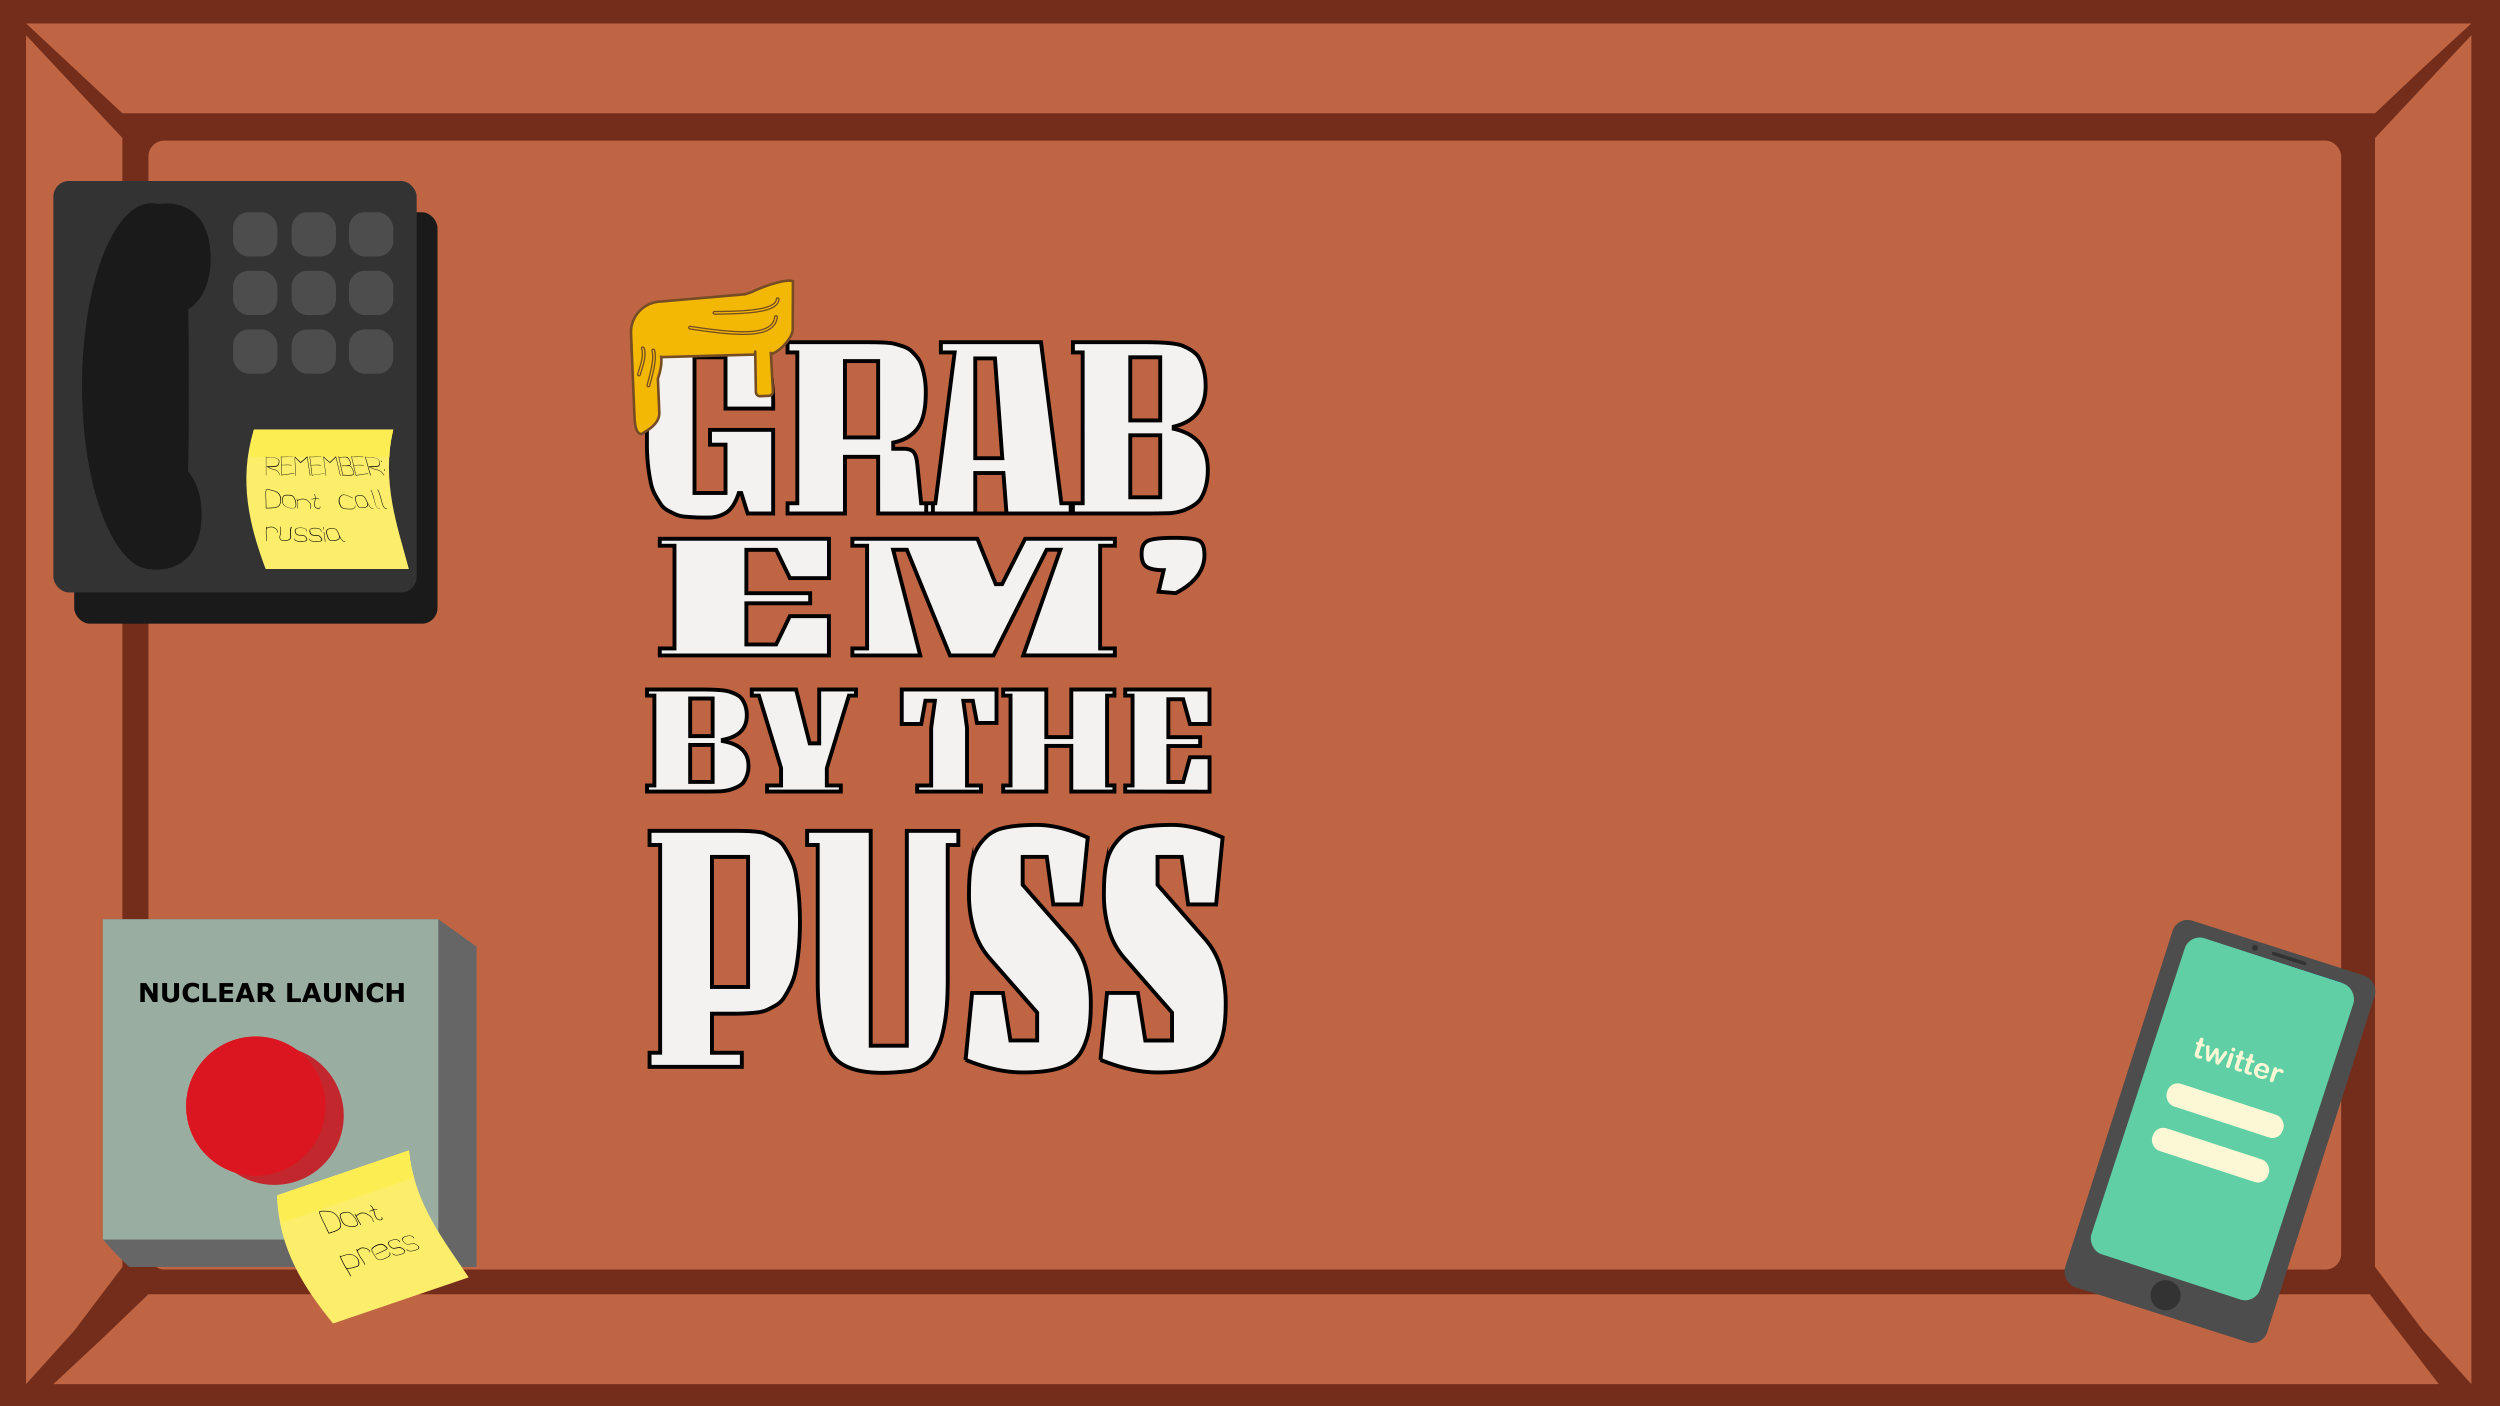 <svg id="Layer_1" data-name="Layer 1" xmlns="http://www.w3.org/2000/svg" width="1920" height="1080" viewBox="0 0 1920 1080"><defs><style>.cls-1{fill:#742d1b;}.cls-2{fill:#c06543;}.cls-3{fill:#1a1a1a;}.cls-4{fill:#333;}.cls-5{fill:#4d4d4d;}.cls-6{fill:#fcee6a;}.cls-7{fill:#fcee52;}.cls-8{fill:#666;}.cls-9{fill:#99ada1;}.cls-10{fill:#c1272d;}.cls-11{fill:#ed1c24;}.cls-12,.cls-13{fill:#f3f2f1;}.cls-12{stroke:#000;stroke-width:3px;}.cls-12,.cls-14,.cls-15,.cls-16{stroke-miterlimit:10;}.cls-14,.cls-15,.cls-16{fill:#f3b803;stroke:#754c24;}.cls-14,.cls-15{stroke-width:2px;}.cls-15{stroke-linecap:round;}.cls-17{fill:#db1620;}.cls-18{fill:#29c7e2;}.cls-19{fill:#fff;}.cls-20{fill:#60cfa5;}.cls-21{fill:#fcf8d5;}</style></defs><title>titelside</title><rect class="cls-1" width="1920" height="1080"/><rect class="cls-2" x="114" y="108" width="1684" height="867" rx="12" ry="12"/><polyline class="cls-2" points="94 106 94 973 57 1022 20 1063 20 27"/><polyline class="cls-2" points="1824 106 1824 973 1861 1022 1898 1063 1898 27"/><polyline class="cls-2" points="20 18 1898 18 1861 52 1824 87 94 87"/><polyline class="cls-2" points="1873 1063 41 1063 77.49 1029 113.98 994 1820.02 994"/><rect class="cls-3" x="57" y="163" width="279" height="316" rx="12" ry="12"/><rect class="cls-4" x="41" y="139" width="279" height="316" rx="12" ry="12"/><path class="cls-3" d="M145,297c0,77.6,1.05,140-28.5,140S63,374.1,63,296.5,87,156,116.5,156,145,219.4,145,297Z"/><path class="cls-3" d="M133.17,353.82C153.41,362,158,390,153,411c-4.05,17-17,29-39,26-21.62-2.95-31-33-34.65-55.24C75.25,356.69,112.93,345.68,133.17,353.82Z"/><path class="cls-3" d="M140.17,239.81c20.24-8.14,24.83-36.17,19.83-57.17-4.05-17-17-29-39-26-21.62,2.94-31,33-34.65,55.24C82.25,237,119.93,248,140.17,239.81Z"/><rect class="cls-5" x="268" y="163" width="34" height="34" rx="12" ry="12"/><rect class="cls-5" x="224" y="163" width="34" height="34" rx="12" ry="12"/><rect class="cls-5" x="179" y="163" width="34" height="34" rx="12" ry="12"/><rect class="cls-5" x="179" y="208" width="34" height="34" rx="12" ry="12"/><rect class="cls-5" x="224" y="208" width="34" height="34" rx="12" ry="12"/><rect class="cls-5" x="268" y="208" width="34" height="34" rx="12" ry="12"/><rect class="cls-5" x="268" y="253" width="34" height="34" rx="12" ry="12"/><rect class="cls-5" x="224" y="253" width="34" height="34" rx="12" ry="12"/><rect class="cls-5" x="179" y="253" width="34" height="34" rx="12" ry="12"/><path class="cls-6" d="M314,437H204c-12-32.17-21.31-67.45-9-107H302C292.55,370,305.57,405.16,314,437Z"/><path class="cls-7" d="M299,351H192c-.91-4.12.76-12.13,3-21H302C299.81,339.36,298.8,346.38,299,351Z"/><path d="M204.5,365a.08.08,0,0,1,0,.07.07.07,0,0,1,0,.06l0,0-.07,0h-.15a.09.09,0,0,0-.06,0l0,0a.14.14,0,0,1,0-.07.08.08,0,0,1,0-.06v-7.71c0-1.07,0-2.14,0-3.2v-3.29l0-.06,0-.06.06,0h.13l.06,0a.05.05,0,0,1,0,.06l0,.06v.07c0,1.06,0,2.13,0,3.2v8.37c0,.24,0,.49,0,.74V365Zm1.17-6.46a15.68,15.68,0,0,0,1.73.89c.6.25,1.2.47,1.81.68l.62.17.6.16.41.1a2.35,2.35,0,0,1,.43.13,4.69,4.69,0,0,1,.45.18,3.82,3.82,0,0,1,.46.21,6.46,6.46,0,0,1,1.27,1,5.59,5.59,0,0,1,.94,1.26,3.93,3.93,0,0,1,.31.7c.1.23.18.47.27.72l0,0v0a.08.08,0,0,1,0,.06l0,.06,0,0s0,0-.07,0h-.13s-.05,0-.06,0l0,0,0-.06c-.08-.23-.17-.46-.26-.68a5.24,5.24,0,0,0-.29-.64,5.09,5.09,0,0,0-.87-1.17,5.17,5.17,0,0,0-1.17-.89l-.52-.25a4.72,4.72,0,0,0-.53-.18l-.28-.09s-.08,0-.32-.06l-.63-.16-.6-.19-1-.35-1-.39c-.44-.2-.86-.41-1.27-.64s-.8-.48-1.19-.74a.65.65,0,0,0,0-.11,1,1,0,0,1,0-.1l.84,0s.41,0,1.1-.08l.61,0,.85,0,1.3-.1,1.29-.1.92-.1a2.51,2.51,0,0,0,.9-.25l.21-.12.18-.14a2.8,2.8,0,0,0,.74-1,4.17,4.17,0,0,0,.35-1.21c0-.14,0-.28.05-.41l0-.42a1.27,1.27,0,0,0-.06-.45c-.05-.15-.1-.29-.16-.43a1.85,1.85,0,0,0-.63-.7,4.4,4.4,0,0,0-.8-.49l-.48-.19-.5-.14-.74-.15q-.36-.08-.75-.12c-.52-.07-1.05-.12-1.59-.16s-1.05,0-1.6,0l-1.2.05-1.29.12h-.06l-.07,0,0,0,0,0a.29.29,0,0,1,0-.09v-.06a.39.39,0,0,1,0-.06l0,0,.06,0,.07,0,1.31-.12c.28,0,.68-.05,1.21-.07h.41c.41,0,.82,0,1.22.05s1.07.07,1.62.14l.77.12.76.17.52.16c.18.06.36.12.52.19l.44.22c.14.09.28.17.41.27a2.28,2.28,0,0,1,.6.6,2.36,2.36,0,0,1,.38.76c0,.11.05.21.07.31s0,.22,0,.33a10.67,10.67,0,0,1-.24,1.54,3.35,3.35,0,0,1-.68,1.42l-.18.2-.2.19a3.11,3.11,0,0,1-.65.39,2.61,2.61,0,0,1-.75.22l-.52,0-.55.06-1.31.1-1.31.1-1.2.08Z"/><path d="M216.07,352.38l.3,6.44q.12,3.21.27,6.44l0,.06a.08.08,0,0,1,0,.06l0,0-.07.05h-.13s-.05,0-.06-.05-.06,0-.07,0l0-.06s0-.05,0-.06l-.28-6.44q-.13-3.22-.26-6.44l0-.78,0-.89v-.08l0,0a.15.15,0,0,1,0-.06s0,0,.06,0,0,0,.06,0,.05,0,.06,0a.08.08,0,0,1,.07,0,229051076343.88,229051076343.88,0,0,0,.08.12v.06l0,.89Zm8.67-1.54,0,0,.05.06a.08.08,0,0,1,0,.06l0,0v0a.25.25,0,0,0,0,.07l0,.06-.06,0-.06,0h-.07l-.06,0-.27-.08-.27,0-.44-.07a3,3,0,0,1-.43,0h-1.36l-1.35.06-2.32.07-2.33,0h-.06s-.05,0-.06,0l-.05,0a.15.15,0,0,1,0-.06v-.12l0-.06,0,0s0,0,.06,0h.06c.77,0,1.54,0,2.32,0l2.3-.08,1.37,0,.8,0,.56,0,.74,0a5,5,0,0,1,.75.15l0,0A.11.11,0,0,1,224.74,350.84Zm-.75,6.3.06,0,0,0s0,0,0,0l.05.06v.06a.06.06,0,0,1,0,.06.43.43,0,0,1,0,.07l0,0-.06,0H224l-.47-.05-.36,0-1-.08c-.06,0-.44,0-1.14-.06l-.59,0-.55,0-.31,0-.31,0-.65.07h-.63c-.37,0-.66,0-.89,0h-.92a.11.11,0,0,1-.07,0s-.05,0-.06,0l-.05,0,0-.06,0-.06a.28.28,0,0,1,0-.09l0,0,0-.06.06,0,.07,0H217c.21,0,.5,0,.86,0a5.93,5.93,0,0,0,.63,0l.63-.06.31,0,.34,0H221a4.1,4.1,0,0,0,.49,0l.51,0,1,.08C223.31,357.08,223.65,357.12,224,357.14Zm1.94,6.48.06,0,0,0s.05,0,.05.07a.16.16,0,0,1,0,.06v.06l0,.06,0,0-.06,0s0,0-.06,0h-.07l-.23,0h-.22l-.32,0-.35,0c-.54.05-1.08.12-1.62.2l-1.6.22c-.85.14-1.68.26-2.51.37l-2.52.34h-.08l-.07,0s0,0,0,0a.18.18,0,0,1-.05-.07s0,0,0-.06v-.06l0-.06,0-.06s0,0,.07,0,0,0,.06,0l2.51-.35,2.5-.36,1.61-.22c.54-.08,1.08-.15,1.62-.2a3.86,3.86,0,0,1,.58,0l.25,0,.33,0h.06Z"/><path d="M230.82,355c.38-.35.77-.68,1.17-1s.77-.68,1.16-1l.79-.71.81-.7.59-.54.6-.53.11.06c.17,1.13.35,2.26.53,3.39s.36,2.26.53,3.39c.12.74.23,1.49.34,2.23s.24,1.49.35,2.24c.1.56.19,1.12.27,1.67s.17,1.11.27,1.68a.18.18,0,0,1,0,.06.39.39,0,0,1,0,.06l0,0-.06,0h-.13a.14.14,0,0,1-.07,0s-.05,0-.05,0l-.05-.06a.09.09,0,0,1,0-.07c-.08-.55-.16-1.1-.25-1.65s-.18-1.12-.26-1.67c-.12-.75-.24-1.49-.35-2.24s-.24-1.49-.35-2.23c-.16-1-.31-2-.47-3s-.32-2-.47-3l-.35.31-.34.31-.8.71-.82.7-1.29,1.13c-.43.37-.87.75-1.3,1.14-.22-.22-.43-.43-.65-.62l-.66-.62-.87-.83-.86-.83-.66-.64-.63-.66v.79l.05,1c0,.81.06,1.62.12,2.41s.08,1.6.12,2.42c.07,1.19.13,2.39.19,3.6s.11,2.42.17,3.63a.11.11,0,0,1,0,.07s0,0,0,.06,0,0,0,0l-.07,0-.08,0-.07,0,0,0-.07,0a.09.09,0,0,1,0-.07v-.06c-.06-1.21-.12-2.41-.19-3.61s-.11-2.42-.17-3.63c-.05-.79-.09-1.6-.13-2.41l-.12-2.39c0-.45,0-.9,0-1.34l0-1.32.08,0,.1,0c.27.34.57.67.88,1s.64.61,1,.93l.87.82.86.83.28.25a2.89,2.89,0,0,0,.25.24l.23.23Z"/><path d="M238.25,352.39l.83,6.47q.39,3.22.8,6.48a.18.18,0,0,1,0,.06s0,.05,0,.06l0,0-.06,0h-.13l-.08,0-.07,0,0-.06a.06.06,0,0,1,0-.07l-.82-6.47q-.4-3.24-.79-6.47l-.1-.79-.11-.88v-.09l0,0a.15.15,0,0,1,0-.06l.06,0s0,0,.06,0a.07.07,0,0,1,.06,0l.06,0a.1.1,0,0,1,0,.06l.05.06v.07l.11.88Zm8.54-1.55,0,0a.31.31,0,0,1,.06.06l0,.07a.05.05,0,0,1,0,0v0s0,.05,0,.06l0,.06-.06,0s0,0-.06,0h-.06a.12.12,0,0,1-.07,0l-.28-.08-.27,0-.44-.06-.44,0q-.67,0-1.35,0l-1.35.06-2.32.06-2.32,0h-.06l-.07,0a.1.1,0,0,0,0,0,.43.43,0,0,1,0-.07v-.12a.16.16,0,0,1,0-.06l0,0a.09.09,0,0,1,.06,0h.06l2.32,0,2.28-.09,1.37,0,.8,0,.56,0,.75,0a5.37,5.37,0,0,1,.76.15l0,0Zm-.23,6.34.07,0,.05,0,0,0,.06.07v.06s0,0,0,.06a.09.09,0,0,1,0,.06l0,0-.06,0h-.09l-.47,0-.36,0-1-.09-1.14-.06-.59,0-.55,0-.31,0-.31,0-.65.06-.62,0c-.37,0-.66,0-.88,0h-.93l-.07,0-.06,0-.05,0a.13.13,0,0,1,0-.07.09.09,0,0,1,0-.06.22.22,0,0,1,0-.08l0,0,0-.06.06,0,.06,0h.93l.86,0,.62,0,.63-.06a1.67,1.67,0,0,1,.31,0l.33-.05h1.18l.48,0,.51,0,1,.08C245.88,357.12,246.22,357.15,246.56,357.18Zm2.48,6.51.06,0,.05,0a.12.12,0,0,1,.06.06l0,.07v.06s0,.05,0,.06l0,0-.06,0s0,0-.06,0H249l-.25,0h-.21l-.32,0-.34,0c-.54.05-1.08.12-1.61.2l-1.59.22c-.83.14-1.65.26-2.47.37s-1.67.24-2.49.34h-.09l-.06,0-.05,0a.1.1,0,0,1,0-.06.09.09,0,0,1,0-.06V365a.13.13,0,0,0,0-.06.09.09,0,0,0,0-.06l.06,0a.08.08,0,0,1,.06,0l2.49-.34,2.47-.37,1.58-.22c.54-.08,1.07-.15,1.61-.2a3.73,3.73,0,0,1,.57,0,1.14,1.14,0,0,1,.26,0,1.77,1.77,0,0,1,.32,0H249Z"/><path d="M253.22,355c.35-.34.71-.68,1.08-1s.71-.69,1.08-1l.73-.71c.24-.23.49-.47.75-.7l.55-.54.55-.54.12.06.81,3.41.81,3.41c.18.74.35,1.49.52,2.24l.54,2.24c.14.57.28,1.13.4,1.69s.27,1.11.41,1.68a.18.18,0,0,1,0,.06.13.13,0,0,1,0,.06l0,.05-.06,0h-.13l-.07,0a0,0,0,0,1-.05-.05l-.06-.06a.06.06,0,0,1,0-.06c-.13-.56-.26-1.11-.38-1.66s-.28-1.13-.41-1.69c-.17-.74-.35-1.49-.53-2.24l-.54-2.24c-.23-1-.47-2.05-.71-3.06s-.49-2-.72-3.05l-.33.31-.31.31-.75.71c-.24.23-.49.47-.75.7l-1.2,1.14-1.21,1.14c-.24-.22-.47-.43-.7-.62l-.71-.62-.94-.83-.93-.83-.71-.65-.68-.66.07.79.13,1c.09.82.19,1.63.31,2.43s.21,1.61.32,2.42c.17,1.21.33,2.42.49,3.63s.32,2.43.47,3.65a.18.18,0,0,1,0,.06.13.13,0,0,1,0,.06s0,0,0,0l-.06,0-.08,0a.09.09,0,0,0-.07,0l0,0s-.06,0-.07,0a.06.06,0,0,1,0-.06v-.06c-.16-1.22-.32-2.43-.49-3.63s-.31-2.43-.47-3.65l-.33-2.42c-.1-.8-.21-1.61-.31-2.41-.05-.45-.09-.9-.14-1.34s-.09-.89-.13-1.33l.07,0,.1,0c.3.34.63.67,1,1l1,.94.93.83.94.83.29.25.28.24.25.23Z"/><path d="M265.9,350.72l.38.16.4.19a4,4,0,0,1,1,.83,7,7,0,0,1,.73,1.07c.22.5.43,1,.63,1.52a8.77,8.77,0,0,1,.48,1.56c0,.12.05.25.07.37a1.36,1.36,0,0,1-.05.36.7.7,0,0,1-.1.16,1,1,0,0,1-.14.15,1.48,1.48,0,0,1-.53.31,3.12,3.12,0,0,1-.62.15l.11,0a3.8,3.8,0,0,1,1.08.5,3.16,3.16,0,0,1,.86.85,2.91,2.91,0,0,1,.23.42l.18.42c.23.48.45,1,.67,1.43s.43,1,.62,1.44a1.55,1.55,0,0,0,.08.23l0,.15,0,.08a2.23,2.23,0,0,0,0,.23v.21a1.41,1.41,0,0,0,0,.18,1.62,1.62,0,0,1,0,.19,1,1,0,0,1-.09.31,1.59,1.59,0,0,1-.15.29,1.62,1.62,0,0,1-.51.31,2.66,2.66,0,0,1-.58.21,5.1,5.1,0,0,1-.95.16l-1,.08h-.57c-.57,0-1.15,0-1.71-.05-.76,0-1.52,0-2.27-.09a1.89,1.89,0,0,0-.56,0s-.09-.06-.25-.27a.07.07,0,0,0,0,.06.15.15,0,0,1,0,.07l0,.06-.06,0-.06,0-.07,0-.07,0L263,365l-.05-.07s0,0,0-.06l.54-.2.64,0,2.24.11c.76,0,1.5,0,2.23,0,.43,0,.87-.05,1.3-.1a3.07,3.07,0,0,0,1.17-.33.45.45,0,0,0,.16-.09.54.54,0,0,0,.18-.12.39.39,0,0,0,.08-.14l.05-.15c0-.07.05-.15.07-.23l0-.25a1.11,1.11,0,0,0,0-.17.88.88,0,0,0,0-.16.54.54,0,0,0-.05-.21.82.82,0,0,0-.06-.19c-.18-.48-.37-1-.58-1.44s-.46-.94-.68-1.41a4,4,0,0,0-.49-.9,2.13,2.13,0,0,0-.77-.69,2.06,2.06,0,0,0-.34-.16l-.34-.11-.33,0-.32,0h-.42a3,3,0,0,0-.42,0h-1.92l-.78,0h.69l.68,0h-.25l-1.06,0h-.19l-.34,0-.54,0-.32,0h-.15a.5.5,0,0,0-.17,0,.75.75,0,0,1,0-.21.76.76,0,0,1,0-.21l.45,0,.71.06h.33a.83.83,0,0,1,.2,0h.44l.38,0,.33,0,1.3-.13c.44,0,.87-.09,1.28-.16a5.86,5.86,0,0,0,.63-.12,1.61,1.61,0,0,0,.52-.27.23.23,0,0,0,.07-.07l.06-.08,0,0,0,0v-.09a.19.19,0,0,0,0-.08,1.11,1.11,0,0,0,0-.17.67.67,0,0,0,0-.18c-.06-.27-.14-.54-.23-.82s-.17-.53-.28-.81-.18-.44-.26-.66-.18-.45-.28-.67a2.65,2.65,0,0,0-.16-.23l-.16-.27a5.19,5.19,0,0,0-.81-.87,3.25,3.25,0,0,0-1-.57,3.16,3.16,0,0,0-.71-.12l-.35,0-.33,0-2.16.06-2.16.12-.06,0a.11.11,0,0,1-.07,0l0,0a.1.1,0,0,1-.05-.06l0-.06v-.07a.07.07,0,0,1,0-.06.06.06,0,0,1,0-.06l.05,0,.06,0,2.16-.11,2.15-.08h.72l.32,0,.34.07.09,0Zm-2.4,14.53v.06a.06.06,0,0,1,0,.06l0,0a.09.09,0,0,1-.06,0h-.13a.08.08,0,0,1-.07,0l-.05-.06-.05,0,0-.08c-.13-.57-.26-1.14-.38-1.71s-.26-1.13-.37-1.7c-.18-.76-.34-1.53-.5-2.29s-.35-1.52-.52-2.29c-.23-1.1-.47-2.21-.71-3.32s-.49-2.22-.73-3.33l0-.06,0-.06a.16.16,0,0,1,0-.06s0,0,.06,0a.05.05,0,0,1,.05,0,.09.09,0,0,1,.07,0s.05,0,.06,0a.1.1,0,0,1,.05,0l.06.06v.06c.25,1.12.5,2.24.74,3.35s.5,2.22.74,3.32c.16.77.33,1.53.5,2.29s.34,1.53.5,2.29l.18.75.16.77c.07.31.14.63.23.95Z"/><path d="M270.5,352.41l1.6,6.52c.52,2.16,1,4.34,1.57,6.52t0,.06a.06.06,0,0,1,0,.06l0,0-.06,0h-.13l-.07,0-.08,0,0-.06s0-.05,0-.06l-1.59-6.52q-.79-3.27-1.56-6.53l-.2-.79-.21-.89,0-.09,0,0a.11.11,0,0,1,0-.06l.06,0,.06,0,.06,0,.07,0,.06.06.05.07,0,.06.22.89Zm8.35-1.57,0,0,.06.07a.15.15,0,0,1,0,.06l0,0v.08a.64.64,0,0,1,0,.07l-.05,0-.06,0h-.06l-.07,0-.29-.08-.28-.05-.45-.06-.44,0H276c-.45,0-.9,0-1.34.06l-2.31.06c-.77,0-1.54,0-2.32,0h-.06l-.08-.05-.05,0-.05-.06,0-.06v-.07a.14.14,0,0,1,0-.06l0,0,.05,0h.07l2.31,0,2.28-.09,1.37,0,.79,0,.56,0,.75,0a5.36,5.36,0,0,1,.78.15l0,0Zm.53,6.39.07,0,.05,0,.06,0,.05.07,0,0v0s0,.05,0,.06a.16.16,0,0,1,0,.06l0,.05-.06,0h-.08l-.47,0-.37,0-1-.08c-.06,0-.44,0-1.15-.07l-.6,0-.54,0-.31,0-.3,0-.64.06-.63,0c-.36,0-.65,0-.87,0h-.93l-.07,0-.06,0-.06,0a.15.15,0,0,1,0-.06s0-.05,0-.07a.11.11,0,0,1,0-.08.06.06,0,0,1,0,0l0-.06a.07.07,0,0,1,.06,0,.09.09,0,0,1,.06,0h.92l.86,0,.62,0,.61-.07.31,0,.33,0h1.18l.48,0,.52,0,1,.08C278.69,357.17,279,357.2,279.38,357.23Zm3.25,6.56a.08.08,0,0,1,.07,0l.05,0s.06,0,.06.06,0,0,0,.06V364s0,0,0,.06l0,0-.06,0s0,0-.06,0h-.06l-.24,0h-.22l-.32,0-.34,0c-.53.06-1.06.12-1.58.2l-1.56.23c-.81.14-1.62.26-2.43.37l-2.45.34h-.08a.11.11,0,0,1-.07,0l-.06,0-.05-.06a.16.16,0,0,1,0-.07v-.06a.18.18,0,0,0,0-.06.16.16,0,0,0,0-.06s0,0,.06,0,0,0,.06,0l2.44-.35,2.43-.37,1.55-.22c.53-.08,1.05-.15,1.58-.21.2,0,.39,0,.57,0l.26,0,.33,0h.06Z"/><path d="M284.71,365.21s0,.05,0,.06a.08.08,0,0,1,0,.07l0,0-.05,0h-.15l-.08,0-.05,0a.1.1,0,0,1,0-.07.07.07,0,0,1,0-.06l-.47-1.67-.48-1.69-.63-2.24-.64-2.25c-.32-1.09-.63-2.17-.93-3.26l-.93-3.28,0-.06,0-.06a.14.14,0,0,1,0-.07s.05,0,.06,0h.12l.07,0a.13.13,0,0,1,.06.07l.06.06v.06c.32,1.09.64,2.17,1,3.26l.93,3.28.63,2.25.64,2.24.21.75c.08.25.16.5.23.75l.27.94Zm-.68-6.57q1,.5,2,.9t2,.69l.66.17.65.17.44.1a2.92,2.92,0,0,1,.46.13l.51.19.51.21a8.88,8.88,0,0,1,1.55,1,8.66,8.66,0,0,1,1.3,1.27,8,8,0,0,1,.51.72c.16.23.32.48.47.73a.05.05,0,0,1,0,0v0a.08.08,0,0,1,0,.07.08.08,0,0,0,0,.06l0,0a.08.08,0,0,1-.06,0h-.13l-.08,0-.06,0,0-.07-.46-.69a7,7,0,0,0-.46-.65,8.5,8.5,0,0,0-1.21-1.19,7.75,7.75,0,0,0-1.42-.9l-.59-.26-.59-.19-.3-.08-.34-.06-.67-.17c-.22-.07-.44-.14-.65-.19-.38-.11-.75-.23-1.13-.36l-1.09-.4c-.5-.2-1-.41-1.46-.65s-.93-.49-1.4-.75a.34.34,0,0,0,0-.11s0-.07,0-.1l.83,0s.4,0,1.08-.08l.6-.05.83,0,1.28-.1,1.25-.1c.3,0,.6-.08.9-.1a1.93,1.93,0,0,0,.82-.25.84.84,0,0,0,.17-.13l.15-.14a2.12,2.12,0,0,0,.45-1.05,3.9,3.9,0,0,0,0-1.23c0-.14-.05-.28-.07-.42l-.09-.42a1.55,1.55,0,0,0-.19-.46c-.09-.15-.18-.3-.28-.44a2.83,2.83,0,0,0-.83-.71,5.69,5.69,0,0,0-.94-.5c-.19-.07-.36-.14-.53-.19a5.44,5.44,0,0,0-.54-.15l-.79-.15q-.37-.08-.78-.12c-.54-.07-1.09-.13-1.63-.17s-1.07,0-1.62,0l-1.18,0-1.26.13h-.06l-.07,0-.05,0a.1.1,0,0,1-.05,0,.35.35,0,0,1-.05-.08v0l0,0a.2.2,0,0,1,0-.07l0,0a.11.11,0,0,1,.05,0,.06.06,0,0,1,0,0l1.28-.13c.27,0,.67-.05,1.2-.06h.41c.41,0,.82,0,1.22,0,.55,0,1.1.08,1.67.15l.8.12.81.17.57.17c.19.06.39.12.57.19l.51.23.48.27a3.76,3.76,0,0,1,.77.61,3.29,3.29,0,0,1,.59.77,3.37,3.37,0,0,1,.17.32,2.19,2.19,0,0,1,.12.33,10.39,10.39,0,0,1,.21,1.57,2.7,2.7,0,0,1-.27,1.44,2.39,2.39,0,0,1-.13.21l-.15.19a1.85,1.85,0,0,1-.53.4,2.33,2.33,0,0,1-.69.23l-.51,0-.53.06-1.28.1-1.28.1-1.18.08Z"/><path d="M292.69,353.86l.06,0,.09,0,.05,0,.08,0s0,0,0,.07l0,.06.11.33a2.11,2.11,0,0,1,.09.36l-.43,0v0l-.1-.32-.09-.33a.06.06,0,0,1,0-.06s0,0,0-.07l0,0Zm.53.86v0l0,0v0a.08.08,0,0,1,0,.07s0,0,0,.06l0,0a.06.06,0,0,1-.05,0l-.06,0a.15.15,0,0,1-.09,0,.06.06,0,0,1,0,0,.16.16,0,0,1-.08-.06.21.21,0,0,1,0-.06l0-.07,0,0v-.08s0-.07,0-.07l.11,0A1.11,1.11,0,0,0,293.22,354.72Zm2.32,6.89v.06a.08.08,0,0,0,0,.06l0,0-.06,0h-.06s-.06,0-.07,0a.11.11,0,0,1-.08,0,.33.33,0,0,1-.06-.06.09.09,0,0,1,0-.06l0-.05v0a.39.39,0,0,0,0-.14.59.59,0,0,1,0-.13l-.06-.19a.8.8,0,0,0,0-.18l-.06-.28c0-.09,0-.19-.05-.27l0-.06a.08.08,0,0,1,0-.06l0-.05.06,0h.15a.1.1,0,0,0,.05,0,.31.31,0,0,1,.09.07l0,.06v.06a1,1,0,0,0,.07.28,1.68,1.68,0,0,0,.06.27c0,.05,0,.12,0,.19a1.49,1.49,0,0,0,0,.18l0,.05,0,.06a.11.11,0,0,0,0,.08Z"/><path d="M215.83,384.11c0,.22,0,.44-.05.66a8.89,8.89,0,0,1-.26,1.6,7.53,7.53,0,0,1-.62,1.5,4.58,4.58,0,0,1-.56.75,3,3,0,0,1-.75.61,3.16,3.16,0,0,1-.75.33l-.79.26a21.39,21.39,0,0,1-3.92.54c-1.36.06-2.7.08-4,.07q0-1.9,0-3.81c0-1.28-.07-2.55-.12-3.82,0-.75-.06-1.51-.07-2.26,0-.34,0-.68,0-1s0-.83,0-1.26.07-.82.11-1.23a4.2,4.2,0,0,1,.32-1.19,8.23,8.23,0,0,1,1.1-.07,7.83,7.83,0,0,1,1.6.17q1.35.3,2.64.63l1.07.34a10.55,10.55,0,0,1,1.07.39l.62.31c.19.12.4.23.59.36a6.64,6.64,0,0,1,.66.49,6.11,6.11,0,0,1,.56.58,5.68,5.68,0,0,1,1.19,2.09,9.1,9.1,0,0,1,.44,2.28v0C215.86,383.65,215.85,383.88,215.83,384.11ZM204.58,390c1.25,0,2.48-.07,3.7-.12a17,17,0,0,0,3.62-.48l.79-.26a3.36,3.36,0,0,0,1.34-.88,6,6,0,0,0,.44-.59,6.89,6.89,0,0,0,.58-1.44,8,8,0,0,0,.27-1.51c0-.22,0-.44,0-.66s0-.43,0-.64,0-.47-.07-.7-.07-.44-.12-.68a6.38,6.38,0,0,0-.47-1.44,5.16,5.16,0,0,0-.84-1.3l-.54-.54a7.54,7.54,0,0,0-.61-.47l-.55-.34-.6-.29c-.33-.14-.67-.26-1-.37l-1.05-.32c-.78-.21-1.59-.4-2.42-.59a8.3,8.3,0,0,0-1.71-.19c-.26,0-.51,0-.75,0,0,.11-.08.21-.11.32s0,.22,0,.33a4.17,4.17,0,0,0-.09.72c0,.23,0,.46-.07.7v2.25c0,.76,0,1.51.07,2.26s.06,1.76.1,2.65,0,1.77.05,2.65V390Z"/><path d="M221,380l.58.05c.1,0,.28,0,.52,0a3.74,3.74,0,0,0,.48,0l.46.07.23,0,.21,0,.23.07.24.08a3.51,3.51,0,0,1,1,.6,5.63,5.63,0,0,1,.79.83l.08.09a.46.46,0,0,1,.05.1,3.87,3.87,0,0,1,.24.37l.21.37c0,.07.06.13.08.19a.6.6,0,0,1,.08.16,3.19,3.19,0,0,1,.19.42c0,.09.08.23.15.41s.15.46.21.62.11.38.19.64a3.63,3.63,0,0,1,.08.45c0,.1.07.36.13.79,0,.18.05.36.07.53a7.81,7.81,0,0,1,0,1.08,3.51,3.51,0,0,1-.47,1.52c-.08.09-.15.19-.22.28a2,2,0,0,1-.31.25,2.37,2.37,0,0,1-1,.38c-.41,0-.8.08-1.18.09a9.12,9.12,0,0,1-2-.26,15.14,15.14,0,0,1-2-.65,14.25,14.25,0,0,1-1.28-.73,6.64,6.64,0,0,1-1.17-.88l-.27-.27a1.44,1.44,0,0,1-.22-.31,1.08,1.08,0,0,1-.16-.3,2.88,2.88,0,0,1-.13-.31,7.52,7.52,0,0,1-.28-1.73V385c0-.63,0-1.25,0-1.87a5.08,5.08,0,0,1,.14-.94,4.76,4.76,0,0,1,.33-.89,3,3,0,0,1,.21-.32,2.13,2.13,0,0,1,.29-.31.67.67,0,0,1,.19-.14l.23-.13.78-.24a6,6,0,0,1,1.55-.13Zm5.39,4.05c-.06-.18-.11-.32-.15-.41l-.16-.39a.7.7,0,0,0-.09-.17.4.4,0,0,0-.08-.16,3.09,3.09,0,0,0-.24-.44,3.18,3.18,0,0,0-.28-.43,3.65,3.65,0,0,0-.72-.75,3.1,3.1,0,0,0-.88-.52.6.6,0,0,0-.19-.06l-.18-.07-.21,0-.21,0c-.49-.06-1-.1-1.47-.13-.24,0-.49,0-.73,0l-.75,0a6.32,6.32,0,0,0-.84.09,2.86,2.86,0,0,0-.77.23l-.17.08a.62.62,0,0,0-.16.1,1,1,0,0,0-.22.24,1.34,1.34,0,0,0-.17.27,3.64,3.64,0,0,0-.41,1.46c0,.51-.06,1-.05,1.52a4,4,0,0,0,0,.49c0,.22,0,.44.05.66a5.9,5.9,0,0,0,.21,1.16c0,.08.07.17.11.26a2,2,0,0,0,.13.25,1.05,1.05,0,0,0,.2.27,2.39,2.39,0,0,1,.22.23,9,9,0,0,0,2.81,1.71,9.2,9.2,0,0,0,3.26.66h.5l.46,0a3.19,3.19,0,0,0,.51-.12,1.37,1.37,0,0,0,.46-.2,1.21,1.21,0,0,0,.24-.21,1.37,1.37,0,0,0,.2-.22,2.86,2.86,0,0,0,.41-1.4,7.85,7.85,0,0,0,0-1c0-.18,0-.35-.07-.51l-.09-.58-.09-.6q-.06-.21-.12-.39t-.12-.39c0-.09,0-.16-.07-.23A.9.9,0,0,0,226.36,384.06Z"/><path d="M228.9,389.48l0,.29a1.26,1.26,0,0,0,0,.27l0,.2,0,.23,0,.06a.21.21,0,0,1,0,.06s0,0,0,0l-.07,0h-.14l-.08,0-.07,0a.11.11,0,0,0,0-.06.09.09,0,0,1,0-.07v-.2l0-.21,0-.29,0-.26a1.44,1.44,0,0,0-.05-.33V389l0-.31c0-.22,0-.44-.07-.66l-.06-.68c0-.3-.05-.6-.09-.89s-.06-.59-.09-.88-.08-.88-.13-1.32-.08-.86-.13-1.3a.14.14,0,0,1,0-.06.11.11,0,0,1,0-.07s0,0,0,0a.09.09,0,0,0,.06,0h.17s0,0,.07,0l0,0a.16.16,0,0,1,0,.06.08.08,0,0,1,0,.06c0,.44.08.87.13,1.3s.08.87.13,1.3.06.6.1.91l.07.88c0,.22.06.44.08.66l.05.68a1.54,1.54,0,0,1,.05.31l0,.31v.19Zm4.21-6-.44,0-.44,0c-.3,0-.6.07-.88.12s-.6.11-.89.18a7.16,7.16,0,0,0-.89.3,4,4,0,0,0-.85.43.66.66,0,0,0-.17.14,1.39,1.39,0,0,0-.21.19l-.05,0-.07,0h-.16s0,0-.05-.05l0-.06a.16.16,0,0,1,0-.06.08.08,0,0,1,0,0v0a.06.06,0,0,0,0-.06l0-.06.24-.21.2-.16a4,4,0,0,1,.9-.47,7.73,7.73,0,0,1,1-.34q.45-.1.93-.18a5.63,5.63,0,0,1,.93-.14h.94l.51.07a4.36,4.36,0,0,1,.52.11,7,7,0,0,1,1.18.44,5.52,5.52,0,0,1,1,.69c.39.36.77.73,1.14,1.12a7.12,7.12,0,0,1,1,1.24l.17.36a1.4,1.4,0,0,1,.14.37,1.88,1.88,0,0,1,.06.31l0,.29c0,.23,0,.41,0,.54s0,.29,0,.53l0,.73-.07.88a.07.07,0,0,0,0,.06l-.05.05-.06,0-.07,0h-.07l-.07,0-.08,0,0-.06v-.06s0-.05,0-.06l.07-.85,0-.72c0-.24,0-.42,0-.54a4.39,4.39,0,0,0,0-.49l0-.27a.7.7,0,0,0-.05-.25,2.07,2.07,0,0,0-.1-.33l-.18-.31a5.55,5.55,0,0,0-.53-.77c-.21-.24-.43-.46-.65-.69l-.42-.39a3.83,3.83,0,0,0-.41-.38,4.13,4.13,0,0,0-1.28-.79,7,7,0,0,0-1.44-.38h-.19Z"/><path d="M239.23,383.53h-.07l-.08,0-.07,0,0-.06a.13.13,0,0,0,0-.07v-.06s0-.05,0-.06a.09.09,0,0,1,0-.06l0,0,.06,0,.66-.12.59-.08,1.19-.16c.4,0,.8-.06,1.21-.07l.65,0,.63.07.47.08.5.11.07,0,.06.06,0,.05a.11.11,0,0,1,0,.08.18.18,0,0,1,0,.06.14.14,0,0,1,0,.06l0,0s-.05,0-.06.05h-.14l-.5-.1a2.85,2.85,0,0,0-.42-.09l-.63-.06-.6,0a7.67,7.67,0,0,0-1.17.08c-.38,0-.75.08-1.13.13l-.3,0-.27,0a1.59,1.59,0,0,1-.34.06A1.61,1.61,0,0,1,239.23,383.53Zm5.73,6.76.14,0a.9.9,0,0,0,.24-.12,1.14,1.14,0,0,0,.19-.19.21.21,0,0,0,.06-.08.21.21,0,0,0,.06-.1.76.76,0,0,0,0-.33,2.38,2.38,0,0,0,0-.36s0,0,0-.06,0-.05,0-.06l0,0a.05.05,0,0,1,.06,0,.08.08,0,0,1,.07,0h.07l.07,0,.06,0,0,.06a.13.13,0,0,1,0,.07l0,.18v.06l0,.15a1.31,1.31,0,0,1-.06.41,2.32,2.32,0,0,1-.18.39,1.05,1.05,0,0,1-.3.25,1.64,1.64,0,0,1-.35.18l-.19,0-.2,0h-.21a2.35,2.35,0,0,1-.6-.07,6.94,6.94,0,0,1-.81-.25,1.25,1.25,0,0,1-.28-.15.78.78,0,0,1-.26-.17l-.26-.18-.21-.21a2.63,2.63,0,0,1-.68-1.31c0-.15-.06-.31-.08-.47a5.59,5.59,0,0,1,0-.91,9.74,9.74,0,0,1,.19-1.45c.09-.46.19-.94.28-1.42,0-.22.07-.41.09-.58s0-.35.05-.56a9.16,9.16,0,0,0,0-1.28,3.78,3.78,0,0,0-.3-1.28,1.92,1.92,0,0,0-.18-.35c-.08-.11-.15-.23-.23-.36a.09.09,0,0,1,0-.06v-.06s0-.05,0-.06a.06.06,0,0,1,0-.06l.07-.05.06,0,0,0h0l.07,0,.07,0a.1.1,0,0,1,0,.06c.1.14.18.27.26.39a2.74,2.74,0,0,1,.21.42,5,5,0,0,1,.34,1.36,12.52,12.52,0,0,1,0,1.37c0,.22,0,.41,0,.58s0,.38-.08.6c-.08.46-.18.93-.29,1.4a11.26,11.26,0,0,0-.19,1.42,1.63,1.63,0,0,0,0,.25.73.73,0,0,0,0,.25,4.38,4.38,0,0,0,.27,1.28,2.08,2.08,0,0,0,.93,1,1.84,1.84,0,0,0,.38.17l.39.15.41.08a2.73,2.73,0,0,0,.41,0s0,0,0,0h0Z"/><path d="M272.44,388.37s0,0,0-.06l0,0a.06.06,0,0,1,.06,0l.07,0h.14l.05.05a.09.09,0,0,1,.07.06l.06.06v.06a.2.2,0,0,0,0,.11s0,.08,0,.12,0,.11,0,.17a.84.84,0,0,0-.05.17.43.43,0,0,1-.05.1s0,.07,0,.12a.85.85,0,0,0-.07.15s0,.09-.08.16l-.23.33a2.66,2.66,0,0,1-.26.31,2.4,2.4,0,0,1-.21.23,2.08,2.08,0,0,1-.21.21,1.46,1.46,0,0,1-.28.14l-.3.1-.66.12-.67.06c-.61,0-1.21.05-1.81,0h-.19c-.66,0-1.33-.06-2-.12a14,14,0,0,1-1.73-.3,4.15,4.15,0,0,1-1.6-.72,4.1,4.1,0,0,1-1-1.09,7.88,7.88,0,0,1-.69-1.22c-.19-.5-.35-1-.49-1.48,0-.19-.09-.39-.13-.58a6.42,6.42,0,0,1-.09-.87l0-.42c0-.13,0-.27,0-.39a7.08,7.08,0,0,1,.2-1,4.26,4.26,0,0,1,.41-.95,6.23,6.23,0,0,1,.78-1.07,3.65,3.65,0,0,1,1.1-.78c.18-.08.37-.16.57-.23a2.25,2.25,0,0,1,.64-.1l.16,0a3.8,3.8,0,0,1,.46.05,5.59,5.59,0,0,1,.59.11,16.33,16.33,0,0,1,3,1l2.87,1.35.06,0,.06.06v.07a.08.08,0,0,1,0,.08.15.15,0,0,1,0,.06l0,0s0,0-.06,0h-.13s-.06,0-.08,0l-2.8-1.32a15.17,15.17,0,0,0-2.89-1l-.54-.11a3.25,3.25,0,0,0-.53,0,2.34,2.34,0,0,0-.55.1l-.51.18a3.14,3.14,0,0,0-1.36,1.22c-.31.48-.5.81-.59,1l0,.1a.38.38,0,0,0,0,.13,3.11,3.11,0,0,0-.22.91,8,8,0,0,0,0,1,8.66,8.66,0,0,0,.24,1.41,13.34,13.34,0,0,0,.45,1.4,12.35,12.35,0,0,0,.61,1.12,3.84,3.84,0,0,0,.93,1,2.58,2.58,0,0,0,.53.32c.19.08.37.15.56.21a4.78,4.78,0,0,0,1,.23l1,.16c.65.06,1.3.09,1.95.1l1.92,0,.64-.08a2.43,2.43,0,0,0,.6-.1,1.33,1.33,0,0,0,.28-.1.51.51,0,0,0,.25-.14,3.5,3.5,0,0,0,.39-.46,3.72,3.72,0,0,0,.34-.47l.09-.12a.85.85,0,0,1,.07-.15.13.13,0,0,0,0-.1.58.58,0,0,0,0-.09.28.28,0,0,0,0-.08.13.13,0,0,0,0-.08.81.81,0,0,0,0-.11.17.17,0,0,1,0-.1v-.06Z"/><path d="M275,380.51l1.65-.05h.25a9.19,9.19,0,0,1,1.45.13c.17,0,.35.08.53.13a2.45,2.45,0,0,1,.49.23l.26.21.24.26a7.82,7.82,0,0,1,.76,1.08c.23.38.44.75.63,1.13s.38.77.45.94a7.12,7.12,0,0,1,.3.65,8.31,8.31,0,0,1,.5,1.37l.05.21a2.78,2.78,0,0,1-.05,1.52,2.85,2.85,0,0,1-.17.35l-.23.31-.31.25a2.88,2.88,0,0,1-.34.23l-.57.24-.64.16-.83.16-.84.12a7.87,7.87,0,0,1-.84,0l-.21,0a5.26,5.26,0,0,1-.67-.07,4.21,4.21,0,0,1-.49-.09,2.84,2.84,0,0,1-.49-.17,2.31,2.31,0,0,1-.81-.65,8.51,8.51,0,0,1-.56-.81c0-.06-.08-.11-.1-.15l-.09-.17a2.12,2.12,0,0,1-.11-.21l-.1-.2a1.94,1.94,0,0,1-.13-.3,1.48,1.48,0,0,1-.15-.31c-.27-.67-.53-1.34-.78-2a6.45,6.45,0,0,1-.28-.92,7.19,7.19,0,0,1-.16-1.12c0-.15,0-.3,0-.46a2.47,2.47,0,0,1,.08-.43,2,2,0,0,1,.45-.85,1.88,1.88,0,0,1,.83-.56c.18,0,.37-.1.58-.14Zm.13.44a3.49,3.49,0,0,0-1,.2,1.6,1.6,0,0,0-.72.54,1.15,1.15,0,0,0-.14.2c0,.07-.05.15-.08.23a1.52,1.52,0,0,0-.1.46,4.07,4.07,0,0,0,0,.5,7.35,7.35,0,0,0,.17,1.1,7,7,0,0,0,.24.87c.24.66.5,1.3.77,1.94a1.55,1.55,0,0,0,.14.29c0,.1.07.2.11.29a.72.72,0,0,1,.11.19,2,2,0,0,1,.1.21.4.4,0,0,1,.1.15l.08.14a4.07,4.07,0,0,0,.33.48,2.05,2.05,0,0,0,.35.44,1.93,1.93,0,0,0,.21.17,1.2,1.2,0,0,0,.24.15l.39.15a2.63,2.63,0,0,0,.39.06,4.28,4.28,0,0,0,.6.05h.21l.77,0,.81-.11.81-.16.65-.19a2.11,2.11,0,0,0,.59-.26.91.91,0,0,0,.23-.15l.18-.18a2.19,2.19,0,0,0,.2-.25,1.85,1.85,0,0,0,.13-.29,2.41,2.41,0,0,0,.07-1.39l0-.11a7,7,0,0,0-.48-1.33,7.12,7.12,0,0,0-.3-.65l-.44-.92c-.18-.35-.38-.7-.59-1.06a6,6,0,0,0-.73-1.05l-.15-.17a.74.74,0,0,0-.2-.16l-.14-.09-.13-.06-.27-.07a2,2,0,0,0-.26-.06,8,8,0,0,0-1.47-.13h-.43Zm11.51,9.65.08,0,.07,0,.07.07s0,0,0,.06v.06s0,.05,0,.06l0,.07,0,0-.07,0h-.07l-.37-.07a1.59,1.59,0,0,1-.35-.08,3.64,3.64,0,0,1-1.12-.6,6.13,6.13,0,0,1-.9-.86c-.13-.16-.24-.32-.36-.48a3,3,0,0,1-.31-.48c-.11-.17-.19-.31-.26-.44l-.25-.46c-.21-.37-.42-.75-.62-1.13l-.59-1.12v0l0-.07,0,0a.06.06,0,0,1,0-.06l.06,0,.06,0,.08,0,.07,0,.09.06s0,0,0,.05l0,.08c.2.35.4.7.6,1.07s.38.72.59,1.08c.09.17.16.32.23.44l.25.44c.1.15.2.31.31.46a5.36,5.36,0,0,0,.32.44,7.88,7.88,0,0,0,.72.69,3.23,3.23,0,0,0,.89.51l.25.08.28.07h.07Z"/><path d="M291.49,390.72h.07l.08,0,.08.05.06,0a.22.22,0,0,0,.05.08v0l0,.05a.06.06,0,0,0,0,.06s0,0,0,0l0,0-.07,0h-.42a1.67,1.67,0,0,1-.42-.07,2.58,2.58,0,0,1-1.31-.88,7.7,7.7,0,0,1-.81-1.24,1.91,1.91,0,0,1-.13-.31,3,3,0,0,1-.14-.36,20.58,20.58,0,0,1-.71-2.23c-.17-.74-.34-1.48-.52-2.23L287,383c-.07-.25-.12-.48-.16-.69-.11-.39-.22-.77-.34-1.15s-.25-.83-.44-1.41c-.25-.8-.45-1.37-.6-1.72s-.38-.95-.71-1.77v0l0-.07a.18.18,0,0,1,0-.06l0,0,0,0,.06,0h.09l.07,0,.06,0,.05,0s0,.05,0,.07q.4.93.6,1.44c.14.32.27.69.42,1.1.05.14.1.3.15.46s.12.34.19.55l.44,1.42.32,1.17.19.68q.09.38.21.84c.18.75.36,1.5.55,2.23a17,17,0,0,0,.68,2.22,1.11,1.11,0,0,1,.07.16,1.22,1.22,0,0,1,.07.17l.12.27a1.76,1.76,0,0,1,.14.27,6.5,6.5,0,0,0,.59.84,1.88,1.88,0,0,0,.86.63l.23.07.22,0h.28Z"/><path d="M296.94,390.77H297a.11.11,0,0,1,.08,0l.08,0,.06,0a.2.2,0,0,0,0,.09v0l0,0,0,.06s0,0,0,0l0,0-.07,0h-.42a1.64,1.64,0,0,1-.42-.06,2.66,2.66,0,0,1-1.32-.89,7.25,7.25,0,0,1-.83-1.24,2.23,2.23,0,0,1-.14-.31q-.06-.12-.15-.36a20.08,20.08,0,0,1-.74-2.23c-.19-.74-.38-1.49-.56-2.24l-.25-.83q-.1-.37-.18-.69c-.11-.39-.23-.78-.35-1.15s-.26-.84-.46-1.42c-.27-.8-.48-1.37-.64-1.72l-.74-1.77v-.09s0,0,0-.06l0,0,0,0a.07.07,0,0,1,.06,0h.09a.12.12,0,0,1,.07,0l.06,0,.05,0,.05.06c.27.63.48,1.11.62,1.45s.28.69.44,1.11c.05.14.1.29.15.46l.21.54c.18.58.34,1.06.46,1.42l.34,1.17.21.69c0,.25.13.53.22.84.19.75.38,1.49.58,2.23a17.32,17.32,0,0,0,.72,2.22.56.56,0,0,1,.07.16.85.85,0,0,1,.08.17l.12.27a2.6,2.6,0,0,1,.15.28,7.39,7.39,0,0,0,.6.83,1.91,1.91,0,0,0,.87.64.86.86,0,0,0,.23.06l.23,0h.28Z"/><path d="M205.08,415.43v.06l-.05.06-.08,0a.06.06,0,0,1,0,0h-.18a.29.29,0,0,0-.08,0l0,0,0-.06v-.07a8.23,8.23,0,0,1,0-1.19l-.05-.94c-.06-.55-.12-1.09-.21-1.62s-.13-1.07-.2-1.61,0-.87,0-1.31v-.35c0-.33,0-.65,0-1,0-.6.07-1.06.1-1.38s.12-.8.22-1.47a.19.19,0,0,1,0-.08s0,0,0,0l.07,0s0,0,.08,0h.07s.06,0,.08,0a.08.08,0,0,1,.07,0l0,0a.07.07,0,0,1,0,.06v.06c-.08.67-.14,1.17-.19,1.48s-.09.77-.12,1.35,0,.87,0,1.3,0,.87,0,1.29.16,1.07.23,1.6.13,1.07.18,1.6a3.49,3.49,0,0,1,0,.44,3.22,3.22,0,0,1,0,.43v.65C205.08,415,205.08,415.21,205.08,415.43Zm3.47-10.49a1.52,1.52,0,0,0-.37,0,2.71,2.71,0,0,0-.4,0l-.69.12-.66.18c-.22.06-.44.14-.67.22a2,2,0,0,0-.59.32.17.17,0,0,0-.1.08l-.13.1-.05,0-.07,0-.07,0h-.08l-.07,0,0,0a.18.18,0,0,1-.05-.07v-.12a.1.1,0,0,1,.05-.06l.12-.14.15-.1a2.35,2.35,0,0,1,.67-.39l.76-.26.72-.17a5.26,5.26,0,0,1,.71-.12,3.42,3.42,0,0,1,.44,0h.1l.37,0a5.13,5.13,0,0,1,1.84.51,9.6,9.6,0,0,1,1.61,1,2.64,2.64,0,0,1,.43.46,3.4,3.4,0,0,1,.31.5,1.29,1.29,0,0,1,.13.18.6.6,0,0,1,.08.21.44.44,0,0,1,.08.15.39.39,0,0,1,0,.14,1.45,1.45,0,0,1,.06.41v.06c0,.13,0,.24,0,.35s0,.15,0,.23a1.86,1.86,0,0,0-.1.2.14.14,0,0,1,0,.06l-.05,0a.12.12,0,0,1-.07,0,.2.2,0,0,1-.1,0,.13.13,0,0,1-.08,0l-.08,0-.05,0a.14.14,0,0,1,0-.06v-.13a.37.37,0,0,0,.07-.16c0-.07,0-.13.05-.19a1.69,1.69,0,0,0,0-.32,1.26,1.26,0,0,0,0-.33l0-.13-.06-.12a.6.6,0,0,0-.08-.19,1.4,1.4,0,0,0-.1-.16c-.07-.13-.15-.25-.23-.37a3.44,3.44,0,0,0-.28-.36,1.83,1.83,0,0,0-.36-.29l-.48-.29a6.42,6.42,0,0,0-1.07-.57,5.45,5.45,0,0,0-1.2-.32.08.08,0,0,1-.07,0Z"/><path d="M223.66,404.69a.05.05,0,0,1,0-.06l.05,0s0,0,.07,0H224l.08,0,0,.06a.09.09,0,0,1,0,.06s0,0,0,0l0,0v.06c-.12.28-.2.48-.24.59a3,3,0,0,0-.19.53,9,9,0,0,0-.24,1.26c-.05.41-.08.83-.1,1.25s0,.71,0,1.05.05.71.09,1c0,.18.05.37.08.56a3.81,3.81,0,0,1-.18,2.38c-.08.14-.17.28-.26.41a1.61,1.61,0,0,1-.31.39,3.62,3.62,0,0,1-1.7.9,9,9,0,0,1-2.06.29h-.35a10,10,0,0,1-1.62-.14,3.09,3.09,0,0,1-1.69-.84l-.15-.19a.79.79,0,0,1-.14-.18,2.58,2.58,0,0,1-.22-.44c0-.15-.07-.3-.11-.45a3.42,3.42,0,0,1,0-.46v-.08a3.48,3.48,0,0,1,0-.55c0-.17.05-.33.08-.49l.14-.5.12-.65c0-.22.1-.44.16-.66.08-.59.14-1.18.19-1.78a9.76,9.76,0,0,0,0-1.79c-.05-.26-.1-.52-.15-.76s-.13-.5-.2-.75v-.08a.15.15,0,0,1,0-.06.1.1,0,0,1,0-.06s0,0,.07,0l.07,0h.08l.07,0,.08,0,0,.06,0,0c.07.28.14.55.2.81a4.34,4.34,0,0,1,.15.8,8.68,8.68,0,0,1,.07,1.83c0,.61-.11,1.21-.21,1.83,0,.22-.09.44-.15.68s-.08.43-.13.65a1.43,1.43,0,0,0-.08.37,1,1,0,0,0-.09.33,6.2,6.2,0,0,0-.06.62,4.38,4.38,0,0,0,0,.63l.12.39a1.35,1.35,0,0,0,.19.38,2.19,2.19,0,0,0,1.49.94,11.16,11.16,0,0,0,1.94.17,9.52,9.52,0,0,0,1.87-.25,3.33,3.33,0,0,0,1.53-.82,3.92,3.92,0,0,0,.27-.33c.07-.12.14-.24.2-.37a3.68,3.68,0,0,0,.23-.82,3,3,0,0,0,0-.84c0-.18,0-.36-.08-.54s0-.35-.05-.53a6.53,6.53,0,0,1-.09-1.07,9.57,9.57,0,0,1,0-1.07,5.78,5.78,0,0,1,0-.83,8,8,0,0,1,.1-.82,4.68,4.68,0,0,1,.16-.7c0-.22.11-.44.18-.67a3.12,3.12,0,0,1,.15-.39A2.39,2.39,0,0,1,223.66,404.69Z"/><path d="M228,406a1.12,1.12,0,0,0-.22.1l-.21.14a1.18,1.18,0,0,0-.23.27,2.43,2.43,0,0,0-.2.28,1.22,1.22,0,0,0-.07.17,1.89,1.89,0,0,1-.06.18,2,2,0,0,0-.08.54,2.56,2.56,0,0,0,.09.53,3.71,3.71,0,0,0,.29.95,2.38,2.38,0,0,0,.56.85,1.3,1.3,0,0,0,.22.19.91.91,0,0,0,.23.15,3.87,3.87,0,0,0,.55.25,2.28,2.28,0,0,0,.59.11l.45.05.48,0,.79.07.76.07.58.05.56.07a2.3,2.3,0,0,1,.94.38,8.62,8.62,0,0,1,.71.63,8.39,8.39,0,0,1,.61.79,4,4,0,0,1,.46.83,1.08,1.08,0,0,1,.07.27,1.5,1.5,0,0,1,.06.29,1.32,1.32,0,0,1-.21.72,1.65,1.65,0,0,1-.59.55,5.19,5.19,0,0,1-1.64.47c-.61.08-1.2.12-1.8.14h-.28q-.69,0-1.41-.06a8.79,8.79,0,0,1-1.68-.22l-.41-.11a2.74,2.74,0,0,1-.4-.15,3.6,3.6,0,0,1-.82-.44,2.67,2.67,0,0,1-.6-.61,1.73,1.73,0,0,1-.17-.33,2.41,2.41,0,0,1-.15-.33v-.06a.06.06,0,0,1,0-.06.15.15,0,0,1,0-.06l0,0a.08.08,0,0,0,.07,0h.11a.12.12,0,0,1,.07,0l.06,0s.05,0,.05,0l0,.06q.06.15.12.27a1.17,1.17,0,0,0,.15.27,2.11,2.11,0,0,0,.81.69,5.27,5.27,0,0,0,1.07.41,11.18,11.18,0,0,0,1.6.22l1.61,0h.51a3.28,3.28,0,0,0,.48,0,1.34,1.34,0,0,0,.35,0l.36,0a6.57,6.57,0,0,0,.77-.16,3.64,3.64,0,0,0,.72-.26l.12-.08L235,415a.9.9,0,0,0,.25-.31.74.74,0,0,0,.12-.37.57.57,0,0,0,0-.26.77.77,0,0,0-.07-.27,3.33,3.33,0,0,0-.4-.77c-.18-.24-.37-.47-.58-.71l-.08-.06-.06-.08a3.81,3.81,0,0,0-.51-.42,1.77,1.77,0,0,0-.63-.28l-.26,0a.9.9,0,0,0-.22,0l-.31-.05-.33,0-.74-.07-.8-.05-.49-.05-.48-.05a2.09,2.09,0,0,1-.71-.15,2.76,2.76,0,0,1-.68-.3,3.31,3.31,0,0,1-1.36-1.8l-.13-.46c0-.15-.05-.3-.08-.45a2.73,2.73,0,0,1,0-.7,3,3,0,0,1,.23-.66c.07-.12.15-.24.24-.37a1.7,1.7,0,0,1,.3-.3,1.11,1.11,0,0,1,.24-.16l.26-.15a5.84,5.84,0,0,1,1.28-.37,10.69,10.69,0,0,1,1.38-.11l.39,0a8.14,8.14,0,0,1,.87.05c.41,0,.84.09,1.27.16l.76.19a3.56,3.56,0,0,1,.75.3,1.2,1.2,0,0,1,.24.15l.24.18a3.31,3.31,0,0,1,.45.57,2.53,2.53,0,0,1,.26.64,2.16,2.16,0,0,1,0,.25,2.52,2.52,0,0,0,.05.31V408a.09.09,0,0,0,0,.06l-.05,0-.07,0-.08,0-.07,0-.08,0-.08-.05a.09.09,0,0,0,0-.06.07.07,0,0,0,0-.06l0-.29a1.72,1.72,0,0,0,0-.21,2.29,2.29,0,0,0-.59-1,.9.9,0,0,0-.19-.15l-.19-.12a2.69,2.69,0,0,0-.64-.26l-.68-.15a10.93,10.93,0,0,0-1.58-.18,13.43,13.43,0,0,0-1.55,0q-.42,0-.81.12a4.3,4.3,0,0,0-.8.22l0,0Z"/><path d="M239.15,406.09a.68.68,0,0,0-.21.1l-.21.14a1.13,1.13,0,0,0-.22.27c-.07.09-.13.19-.19.28a.58.58,0,0,0-.06.17c0,.07,0,.13,0,.18a2,2,0,0,0-.07.54,2.59,2.59,0,0,0,.11.54,4.09,4.09,0,0,0,.32.95,2.49,2.49,0,0,0,.6.85l.22.19.24.15a5.45,5.45,0,0,0,.55.25,2.93,2.93,0,0,0,.59.11l.46.05.48,0,.79.07.76.07.58.05.56.07a2.39,2.39,0,0,1,1,.38,8.93,8.93,0,0,1,.73.63,8.37,8.37,0,0,1,.63.79,3.55,3.55,0,0,1,.49.83.85.85,0,0,1,.09.27,1.67,1.67,0,0,1,.06.29,1.11,1.11,0,0,1-.18.72,1.61,1.61,0,0,1-.57.56,5,5,0,0,1-1.62.47c-.6.08-1.2.12-1.8.14h-.28q-.69,0-1.41-.06a8.79,8.79,0,0,1-1.68-.22l-.42-.11c-.14-.05-.27-.09-.4-.15a4.19,4.19,0,0,1-.84-.44,3,3,0,0,1-.62-.61,1.35,1.35,0,0,1-.18-.33,2.49,2.49,0,0,1-.16-.33v-.07a.07.07,0,0,1,0-.06.15.15,0,0,1,0-.06l.05,0,.07,0h.11l.07,0,.06,0s0,0,0,.05l0,.06a1.69,1.69,0,0,0,.13.27,1.17,1.17,0,0,0,.15.27,2.33,2.33,0,0,0,.83.69,5.67,5.67,0,0,0,1.09.4,10.07,10.07,0,0,0,1.61.23l1.61,0a4.77,4.77,0,0,1,.51,0,3.38,3.38,0,0,0,.48,0,1.45,1.45,0,0,0,.35,0l.35,0a6.17,6.17,0,0,0,.77-.16,4.3,4.3,0,0,0,.71-.26.33.33,0,0,0,.11-.08l.09-.08a1,1,0,0,0,.24-.31.75.75,0,0,0,.11-.37.77.77,0,0,0,0-.27.92.92,0,0,0-.08-.27,3.48,3.48,0,0,0-.43-.77c-.18-.23-.38-.47-.59-.71l-.09-.06-.06-.08a4.91,4.91,0,0,0-.53-.42,1.81,1.81,0,0,0-.64-.28l-.25,0a1,1,0,0,0-.23,0l-.31-.05-.33,0-.74-.07-.81-.05-.48-.05-.49,0a2.5,2.5,0,0,1-.72-.15,2.76,2.76,0,0,1-.68-.3,3,3,0,0,1-.89-.81,2.94,2.94,0,0,1-.53-1l-.15-.45c0-.15-.07-.31-.1-.46a2.35,2.35,0,0,1,0-.7,3,3,0,0,1,.2-.66c.07-.12.15-.24.24-.37a1,1,0,0,1,.29-.3,1.24,1.24,0,0,1,.23-.17l.25-.14a6.39,6.39,0,0,1,1.27-.38,12.64,12.64,0,0,1,1.37-.11h.4a8.46,8.46,0,0,1,.87.05,11.6,11.6,0,0,1,1.27.16c.26.05.51.12.77.19a3.17,3.17,0,0,1,.76.3,1.58,1.58,0,0,1,.24.15,1.08,1.08,0,0,1,.24.18,2.74,2.74,0,0,1,.47.57,2.3,2.3,0,0,1,.29.64c0,.11.05.19.06.25a3,3,0,0,0,.06.31v.06l0,.06-.05,0a.11.11,0,0,1-.07,0,.15.15,0,0,1-.15,0l-.08,0-.08,0a.06.06,0,0,0,0-.06.09.09,0,0,0,0-.07l0-.29a1.88,1.88,0,0,0-.05-.2,1.91,1.91,0,0,0-.25-.54,2.07,2.07,0,0,0-.38-.46.7.7,0,0,0-.19-.15l-.19-.12a2.76,2.76,0,0,0-.65-.26l-.69-.15a10.93,10.93,0,0,0-1.58-.18,11.51,11.51,0,0,0-1.55,0c-.28,0-.55.07-.8.12a4.3,4.3,0,0,0-.8.22l0,0A.06.06,0,0,0,239.15,406.09Z"/><path d="M248.62,406.56a.11.11,0,0,1,0,.08s0,0,0,0,0,0-.07,0l0,0h-.1l-.08,0-.08,0-.05-.06a.05.05,0,0,1,0,0v-.09l0-.18a.6.6,0,0,1,0-.19l0-.25a1,1,0,0,0,0-.24,2.38,2.38,0,0,1,0-.36,2.23,2.23,0,0,1,0-.37.06.06,0,0,1,0-.06s0-.05,0-.06a.14.14,0,0,1,.07,0,0,0,0,0,1,0,0,.08.08,0,0,1,.07,0h0l.08,0a.19.19,0,0,0,.08,0,.1.1,0,0,0,.05,0,.09.09,0,0,1,0,.07V405a2.31,2.31,0,0,1,0,.37c0,.11,0,.23,0,.35l0,.25a1,1,0,0,0,0,.25v.16a.2.2,0,0,1,0,.11Zm1.37,9.52,0,.06a.15.15,0,0,1,0,.06l-.05,0s0,0-.07,0h-.07s-.07,0-.08,0l-.08,0-.06-.06-.06,0v-.09l0-.56-.09-.62-.21-1.53-.2-1.51-.22-1.59c-.06-.53-.1-1.06-.14-1.59a.2.2,0,0,1,0-.07l0,0a.07.07,0,0,1,.07,0l.07,0,0,0h0a.11.11,0,0,0,.08,0l.05,0s.06,0,.06.06l.06.06v.06c0,.53.07,1.05.14,1.56s.12,1,.19,1.57.15,1,.24,1.51l.21,1.53c0,.11,0,.22,0,.33l0,.31,0,.29Z"/><path d="M253.39,405.8l1.8,0h.27a10.29,10.29,0,0,1,1.55.15,3.9,3.9,0,0,1,.57.13,1.69,1.69,0,0,1,.51.23l.26.21.24.25a7.94,7.94,0,0,1,.7,1.08c.21.38.4.75.57,1.13s.32.77.38.93a5.81,5.81,0,0,1,.26.65,6.5,6.5,0,0,1,.39,1.37l0,.2a2.5,2.5,0,0,1-.22,1.51,2,2,0,0,1-.21.35l-.28.31-.37.24a3.64,3.64,0,0,1-.39.23l-.65.24-.71.15-.91.16-.93.11a6.86,6.86,0,0,1-.91,0l-.22,0a4.62,4.62,0,0,1-.73-.07l-.52-.09a3.39,3.39,0,0,1-.51-.17,2.21,2.21,0,0,1-.8-.65,6.56,6.56,0,0,1-.53-.81l-.1-.15c0-.06-.05-.11-.07-.17a2,2,0,0,1-.11-.2,1.8,1.8,0,0,0-.08-.21c0-.1-.08-.2-.11-.29a1.66,1.66,0,0,1-.12-.31c-.24-.67-.45-1.34-.65-2a5.69,5.69,0,0,1-.2-.91,6.89,6.89,0,0,1-.06-1.11,3.87,3.87,0,0,0,.06-.46,2,2,0,0,1,.14-.43,2.06,2.06,0,0,1,.57-.84,2.4,2.4,0,0,1,1-.55l.64-.14Zm.09.44a4.31,4.31,0,0,0-1.06.2,1.89,1.89,0,0,0-1,.73,2.51,2.51,0,0,0-.11.23,1.62,1.62,0,0,0-.16.45,2.78,2.78,0,0,0-.08.49,6.82,6.82,0,0,0,.06,1.1,6.72,6.72,0,0,0,.18.87c.19.65.4,1.29.63,1.93a1.78,1.78,0,0,0,.12.29l.09.29a.69.69,0,0,1,.1.19,1.8,1.8,0,0,1,.08.21.45.45,0,0,1,.1.14c0,.06.05.1.07.15s.19.32.3.48a2.67,2.67,0,0,0,.34.43,1.2,1.2,0,0,0,.21.17,1,1,0,0,0,.25.15,2.37,2.37,0,0,0,.4.15l.42.07a4.78,4.78,0,0,0,.64,0h.23l.83,0,.9-.12.89-.15c.24,0,.49-.11.73-.18a3.33,3.33,0,0,0,.67-.26,1.48,1.48,0,0,0,.25-.14l.23-.19.23-.24a2.29,2.29,0,0,0,.18-.29,2.24,2.24,0,0,0,.22-1.38l0-.11a5.82,5.82,0,0,0-.38-1.33,6.41,6.41,0,0,0-.26-.64c-.06-.17-.19-.47-.38-.92s-.33-.7-.52-1.06a6,6,0,0,0-.68-1l-.15-.17a.74.74,0,0,0-.2-.16l-.14-.09-.13-.06-.28-.07a2.47,2.47,0,0,0-.29-.06,9,9,0,0,0-1.58-.14h-.47Zm11.46,9.65.08,0,.08,0,.06.07,0,.06v.06a.06.06,0,0,1,0,.06.15.15,0,0,1,0,.06l0,0-.08,0H265a2.57,2.57,0,0,1-.4-.06l-.37-.09a3.47,3.47,0,0,1-1.15-.59,6.63,6.63,0,0,1-.89-.86,5.85,5.85,0,0,0-.34-.48,4,4,0,0,1-.28-.48c-.1-.17-.17-.32-.23-.44l-.23-.46-.55-1.12c-.18-.38-.35-.75-.52-1.13v-.08l0,0a.15.15,0,0,1,0-.06l.07,0,.08,0,.07,0,.08,0a.22.22,0,0,1,.09.07l0,0,0,.08.53,1.06c.16.36.34.72.52,1.08.08.17.14.32.2.44l.23.44c.09.15.19.3.28.46s.19.28.31.44a9.17,9.17,0,0,0,.7.69,3,3,0,0,0,.91.5l.27.09.29.07h.08Z"/><polyline class="cls-8" points="366 727 366 973 99.15 973 89 963 79 952 79 706 336.62 706"/><rect class="cls-9" x="79" y="706" width="257.62" height="246"/><circle class="cls-10" cx="210.77" cy="856.77" r="53.23"/><circle class="cls-11" cx="196.23" cy="849.5" r="53.23"/><path d="M121,769.56h-3.61l-6.18-10v10h-3.43V755h4.48l5.3,8.33V755H121Z"/><path d="M137.52,764.3a5.17,5.17,0,0,1-1.64,4.13,8.82,8.82,0,0,1-9.66,0,5.2,5.2,0,0,1-1.64-4.12V755h3.77v9.08a3.41,3.41,0,0,0,.64,2.25,2.55,2.55,0,0,0,2.06.74,2.62,2.62,0,0,0,2-.71,3.29,3.29,0,0,0,.65-2.28V755h3.77Z"/><path d="M147.7,769.85a9,9,0,0,1-3-.48,6.42,6.42,0,0,1-2.36-1.43,6.35,6.35,0,0,1-1.53-2.36,9.15,9.15,0,0,1-.54-3.27,9,9,0,0,1,.52-3.14,6.64,6.64,0,0,1,1.5-2.41,6.44,6.44,0,0,1,2.35-1.49,8.66,8.66,0,0,1,3.06-.53,11.94,11.94,0,0,1,1.66.1,12.12,12.12,0,0,1,1.36.27,8.25,8.25,0,0,1,1.19.42l.93.42v3.53h-.43c-.18-.16-.41-.34-.69-.56a10.94,10.94,0,0,0-.94-.63,6.4,6.4,0,0,0-1.16-.52,4,4,0,0,0-1.34-.22,4.73,4.73,0,0,0-1.51.25,3.74,3.74,0,0,0-1.31.82,4.05,4.05,0,0,0-.94,1.48,6.31,6.31,0,0,0-.35,2.22,6,6,0,0,0,.38,2.28,4,4,0,0,0,1,1.44,3.65,3.65,0,0,0,1.33.77,4.91,4.91,0,0,0,1.45.22,4.51,4.51,0,0,0,1.35-.2,5.56,5.56,0,0,0,1.24-.55,8.06,8.06,0,0,0,.88-.61c.28-.21.5-.39.68-.55h.39v3.48l-1,.46a10.6,10.6,0,0,1-1,.37c-.48.13-.92.24-1.34.31A10.87,10.87,0,0,1,147.7,769.85Z"/><path d="M166.19,769.56H155.7V755h3.75v11.73h6.74Z"/><path d="M179.06,769.56H168.55V755h10.51v2.82h-6.78v2.51h6.3v2.81h-6.3v3.59h6.78Z"/><path d="M195.75,769.56h-3.88l-1-2.94h-5.38l-1,2.94h-3.78L186.06,755h4.32ZM190,764l-1.79-5.21L186.38,764Z"/><path d="M211.94,769.56h-4.58l-4-5.33h-1.73v5.33h-3.73V755h6.28a14.17,14.17,0,0,1,2.22.15,4.92,4.92,0,0,1,1.74.63,3.77,3.77,0,0,1,1.3,1.27A3.57,3.57,0,0,1,210,759a4.28,4.28,0,0,1-.75,2.62,5.65,5.65,0,0,1-2.13,1.69Zm-5.85-10.08a2,2,0,0,0-.22-.94,1.52,1.52,0,0,0-.78-.62,3.17,3.17,0,0,0-.88-.19c-.34,0-.74,0-1.19,0h-1.35v3.91h1.15a10.57,10.57,0,0,0,1.5-.08,2.28,2.28,0,0,0,1-.4,2.06,2.06,0,0,0,.57-.67A2.26,2.26,0,0,0,206.09,759.48Z"/><path d="M231.1,769.56H220.62V755h3.75v11.73h6.73Z"/><path d="M246.9,769.56H243l-1-2.94h-5.38l-1,2.94h-3.78L237.21,755h4.32Zm-5.79-5.6-1.79-5.21L237.53,764Z"/><path d="M261.82,764.3a5.17,5.17,0,0,1-1.64,4.13,8.82,8.82,0,0,1-9.66,0,5.2,5.2,0,0,1-1.64-4.12V755h3.77v9.08a3.36,3.36,0,0,0,.64,2.25,2.55,2.55,0,0,0,2.06.74,2.62,2.62,0,0,0,2-.71,3.29,3.29,0,0,0,.65-2.28V755h3.77Z"/><path d="M278.65,769.56H275l-6.17-10v10h-3.44V755h4.48l5.3,8.33V755h3.44Z"/><path d="M289,769.85a9,9,0,0,1-3-.48,6.5,6.5,0,0,1-2.36-1.43,6.6,6.6,0,0,1-1.53-2.36,10,10,0,0,1,0-6.41,6.78,6.78,0,0,1,1.5-2.41,6.52,6.52,0,0,1,2.35-1.49,8.7,8.7,0,0,1,3.06-.53,11.84,11.84,0,0,1,1.66.1,12.12,12.12,0,0,1,1.36.27,8.25,8.25,0,0,1,1.19.42l.93.42v3.53h-.43c-.18-.16-.41-.34-.69-.56a9.57,9.57,0,0,0-.94-.63,6.11,6.11,0,0,0-1.16-.52,3.92,3.92,0,0,0-1.34-.22,4.63,4.63,0,0,0-1.5.25,3.69,3.69,0,0,0-1.32.82,3.91,3.91,0,0,0-.93,1.48,7,7,0,0,0,0,4.5,4,4,0,0,0,1,1.44,3.61,3.61,0,0,0,1.32.77,4.91,4.91,0,0,0,1.45.22,4.42,4.42,0,0,0,1.35-.2,5.56,5.56,0,0,0,1.24-.55,8.2,8.2,0,0,0,.89-.61c.27-.21.49-.39.67-.55h.39v3.48l-1,.46a10.8,10.8,0,0,1-1.05.37,13.36,13.36,0,0,1-1.34.31A10.78,10.78,0,0,1,289,769.85Z"/><path d="M310.07,769.56h-3.75v-6.4h-5.54v6.4H297V755h3.75v5.33h5.54V755h3.75Z"/><path class="cls-6" d="M359.92,981,255.8,1016.44c-21.71-26.59-41.93-57-43-98.38l101.28-34.51C318,924.42,341.67,953.54,359.92,981Z"/><path class="cls-7" d="M318,904.39,216.7,938.91c-2.19-3.61-3.19-11.73-3.93-20.85l101.28-34.51C315,893.11,316.3,900.09,318,904.39Z"/><path d="M260.87,937c.1.25.2.5.29.76a13.92,13.92,0,0,1,.55,1.88,9.12,9.12,0,0,1,.14,1.87,4.65,4.65,0,0,1-.17,1,2.9,2.9,0,0,1-.44.9,2.42,2.42,0,0,1-.58.57c-.21.18-.43.35-.65.51a16.89,16.89,0,0,1-3.64,1.72c-1.33.44-2.66.85-4,1.22q-1-2.19-2-4.38c-.7-1.46-1.4-2.91-2.11-4.37-.42-.86-.84-1.73-1.24-2.6-.19-.39-.38-.78-.55-1.18s-.42-1-.62-1.46-.35-1-.52-1.46a5.45,5.45,0,0,1-.28-1.47,6.12,6.12,0,0,1,1.09-.38,7.43,7.43,0,0,1,1.72-.21c1,0,2,0,3,.05l1.26.11a9.61,9.61,0,0,1,1.28.18c.27.06.53.12.79.2l.78.25a8.19,8.19,0,0,1,.91.41,8.44,8.44,0,0,1,.86.51,9.05,9.05,0,0,1,2.24,2.08,14.74,14.74,0,0,1,1.59,2.49v0Zm-8.24,9.8,3.65-1.17a13.93,13.93,0,0,0,3.36-1.56c.23-.17.44-.34.66-.52a2.26,2.26,0,0,0,.55-.61,2.58,2.58,0,0,0,.33-.74,4.22,4.22,0,0,0,.14-.79,8.23,8.23,0,0,0-.15-1.78,12.65,12.65,0,0,0-.5-1.8c-.09-.25-.19-.51-.29-.76s-.2-.49-.28-.73l-.42-.78c-.14-.24-.29-.49-.46-.74a10.15,10.15,0,0,0-1.19-1.53,8.83,8.83,0,0,0-1.51-1.27c-.27-.17-.54-.33-.81-.47a6.53,6.53,0,0,0-.85-.39l-.73-.24c-.23-.07-.48-.13-.75-.19s-.82-.13-1.23-.16l-1.22-.1c-.91,0-1.83-.06-2.77-.05a7.5,7.5,0,0,0-1.85.22c-.26.06-.51.14-.75.21,0,.14,0,.28.05.41l.13.4a7.71,7.71,0,0,0,.27.86c.09.28.19.55.29.83l.65,1.45c.17.38.34.77.52,1.16.4.87.81,1.74,1.24,2.6s1,2,1.47,3,1,2,1.44,3l.54,1.17Z"/><path d="M264.1,931l.59-.09.54-.1a4.55,4.55,0,0,0,.5-.07l.5,0h.25l.21,0a1.24,1.24,0,0,0,.27,0l.27,0a4.53,4.53,0,0,1,1.32.43,8.64,8.64,0,0,1,1.19.73l.11.08a.5.5,0,0,1,.11.1l.41.36.39.36.18.19.16.16a5.66,5.66,0,0,1,.39.42,5.41,5.41,0,0,0,.35.42l.51.64c.13.18.29.4.5.67s.25.38.31.48l.51.84c.12.2.23.39.33.58a9.24,9.24,0,0,1,.52,1.2,4.17,4.17,0,0,1,.29,1.81c0,.12,0,.25-.07.37a1.67,1.67,0,0,1-.18.35,1.82,1.82,0,0,1-.82.7,11.68,11.68,0,0,1-1.11.41,9.22,9.22,0,0,1-2.15.25,14.87,14.87,0,0,1-2.28-.21,15.41,15.41,0,0,1-1.64-.48,8.77,8.77,0,0,1-1.6-.67l-.4-.23a2.63,2.63,0,0,1-.39-.29,2.27,2.27,0,0,1-.31-.31c-.09-.09-.19-.2-.28-.31a12.08,12.08,0,0,1-1.16-1.88l-.08-.16c-.33-.71-.63-1.43-.91-2.13a7.78,7.78,0,0,1-.33-1.11,6.83,6.83,0,0,1-.11-1.09c0-.16,0-.3.05-.43a3.45,3.45,0,0,1,.14-.42.72.72,0,0,1,.12-.21l.17-.2a7.39,7.39,0,0,1,.67-.47,4.83,4.83,0,0,1,1.48-.54Zm7.35,3.21c-.15-.18-.26-.33-.35-.42l-.35-.4a1.36,1.36,0,0,0-.17-.17,1.21,1.21,0,0,0-.16-.16,6.14,6.14,0,0,0-.45-.43,6.26,6.26,0,0,0-.49-.41,6,6,0,0,0-1.08-.66,3.74,3.74,0,0,0-1.13-.37.86.86,0,0,0-.22,0l-.22,0-.22,0h-.23c-.51.06-1,.13-1.53.22-.25,0-.5.09-.74.15s-.51.13-.75.21a4.84,4.84,0,0,0-.79.32,1.93,1.93,0,0,0-.66.45l-.14.13a.39.39,0,0,0-.1.16.75.75,0,0,0-.1.33,1.34,1.34,0,0,0,0,.35,4.91,4.91,0,0,0,.31,1.76c.22.59.46,1.16.72,1.74.07.19.16.37.25.56l.38.73a9.31,9.31,0,0,0,.8,1.24l.24.28.25.24a1.42,1.42,0,0,0,.34.25l.33.2a11.65,11.65,0,0,0,3.65,1.18,9.37,9.37,0,0,0,3.56-.13l.48-.14.44-.17a2.06,2.06,0,0,0,.44-.27.88.88,0,0,0,.35-.34.87.87,0,0,0,.14-.29,1.32,1.32,0,0,0,.08-.3,3.77,3.77,0,0,0-.29-1.66,10.5,10.5,0,0,0-.49-1.08c-.1-.19-.2-.38-.31-.55s-.25-.42-.38-.62l-.38-.65c-.11-.14-.21-.28-.32-.4s-.21-.28-.31-.41l-.17-.24Z"/><path d="M276.75,939.54l.17.31a2,2,0,0,0,.17.29l.12.22.13.25a.12.12,0,0,1,0,.07.15.15,0,0,1,0,.07.14.14,0,0,0,0,.06.13.13,0,0,0-.05.06l-.07,0-.07,0-.09,0-.1,0-.05-.06a.09.09,0,0,1-.06-.06l-.12-.22-.12-.23-.17-.31-.15-.29a2.69,2.69,0,0,0-.21-.35l-.11-.21-.18-.33c-.12-.24-.26-.48-.4-.71s-.26-.51-.39-.74-.35-.65-.53-1-.35-.65-.53-1c-.25-.48-.51-1-.77-1.44s-.5-.93-.76-1.41a.17.17,0,0,1,0-.08.1.1,0,0,1,0-.07l0-.06a.21.21,0,0,0,0-.06h.07l.09,0a.12.12,0,0,0,.09,0l.07,0,.06.06a.17.17,0,0,1,.06.06c.25.48.5,1,.76,1.42s.5.95.76,1.41l.54,1,.51,1c.14.24.28.47.4.71l.39.74a2.66,2.66,0,0,1,.21.33l.17.34.06.11Zm1.19-7.72-.45.08c-.13,0-.27.08-.42.13a7.43,7.43,0,0,0-.82.34q-.4.2-.78.42a6.44,6.44,0,0,0-.74.55,3.13,3.13,0,0,0-.62.69.52.52,0,0,0-.1.2,2,2,0,0,0-.13.26.08.08,0,0,1,0,0,.07.07,0,0,1-.06,0s0,0-.06,0l-.1,0-.07,0-.08-.06a.1.1,0,0,1-.05-.06.07.07,0,0,1-.05,0v0a.11.11,0,0,0,0-.07.15.15,0,0,1,0-.08c.06-.14.11-.23.13-.29a2.17,2.17,0,0,1,.11-.23,3.4,3.4,0,0,1,.67-.75,7.9,7.9,0,0,1,.81-.62,9.19,9.19,0,0,1,.83-.42,4.67,4.67,0,0,1,.85-.38l.45-.11.48-.11a3.29,3.29,0,0,1,.54-.05,5.19,5.19,0,0,1,.56,0,7.83,7.83,0,0,1,1.36.2,8.6,8.6,0,0,1,1.36.51c.55.3,1.11.62,1.65,1a9.78,9.78,0,0,1,1.55,1.13l.35.34a3.38,3.38,0,0,1,.31.37l.21.33.17.31c.12.25.22.44.29.57s.14.32.25.59l.32.8.37,1s0,0,0,.07a.08.08,0,0,1,0,0l0,.06a.07.07,0,0,1-.06,0h-.15l-.09,0-.09-.06,0-.06s0-.05,0-.07l-.34-.94-.32-.79-.27-.59c-.05-.12-.13-.3-.25-.53l-.16-.29A1.92,1.92,0,0,0,285,935l-.26-.33-.32-.3a8.94,8.94,0,0,0-.89-.71c-.32-.21-.64-.41-1-.6l-.59-.33a6.28,6.28,0,0,0-.58-.31,5.33,5.33,0,0,0-1.64-.57,7.37,7.37,0,0,0-1.61-.07l-.09,0Z"/><path d="M284.1,930.43h-.23l-.08,0-.06-.06,0-.05v0a.06.06,0,0,1,0-.07.19.19,0,0,1,0-.08s0,0,0-.05l.05,0,.58-.28.54-.23,1.1-.45c.37-.13.75-.25,1.14-.35l.66-.1a6.27,6.27,0,0,1,.64-.07c.22,0,.38,0,.5,0h.62l.08.06.07,0,.07.08a.64.64,0,0,1,0,.07s0,0,0,.07,0,0,0,.06,0,0,0,.06h-.07l-.07,0h-1c-.21,0-.42,0-.64.07l-.6.11a7.39,7.39,0,0,0-1.1.35l-1,.41L285,930l-.25.11a12.33,12.33,0,0,1-.6.29Zm8.79,6,.11-.07a.54.54,0,0,0,.18-.19,1.17,1.17,0,0,0,.09-.24.22.22,0,0,0,0-.11.24.24,0,0,0,0-.12,1,1,0,0,0-.11-.37c-.06-.12-.12-.24-.2-.37s0,0,0-.07a.11.11,0,0,1,0-.07.08.08,0,0,0,0,0,.06.06,0,0,1,.05-.06s0,0,.05,0h.15l.07,0,.08.06s.06,0,.06.06l.12.19,0,.07.08.15a1.21,1.21,0,0,1,.14.46,1.42,1.42,0,0,1,0,.46,1,1,0,0,1-.16.34,1.66,1.66,0,0,1-.26.28l-.15.08-.18.1-.21.05a3.08,3.08,0,0,1-.61.07c-.3,0-.6,0-.9-.08a1.89,1.89,0,0,1-.34-.09.93.93,0,0,1-.33-.12l-.34-.14-.31-.17a4,4,0,0,1-1.29-1.26c-.1-.15-.2-.32-.3-.49a9.85,9.85,0,0,1-.48-1,15.72,15.72,0,0,1-.5-1.62c-.13-.53-.26-1.07-.4-1.61l-.18-.65c-.07-.18-.15-.39-.22-.62a13.22,13.22,0,0,0-.63-1.39,5.84,5.84,0,0,0-.89-1.33,2.89,2.89,0,0,0-.35-.35l-.38-.33-.06-.06,0-.07s0,0,0-.07a.11.11,0,0,1,0-.07.13.13,0,0,1,.05-.06s0,0,.05,0l0,0h.1l.1,0,.08.06.43.37a5.22,5.22,0,0,1,.4.41,7.37,7.37,0,0,1,1,1.41c.24.49.46,1,.65,1.48l.24.64c.06.2.12.43.2.67.14.53.27,1.06.38,1.59a13.37,13.37,0,0,0,.49,1.6,2,2,0,0,0,.13.26,1.41,1.41,0,0,0,.12.27,6.57,6.57,0,0,0,.89,1.33,3,3,0,0,0,1.4.9,1.72,1.72,0,0,0,.44.09l.45.06h.44l.4-.07s0,0,0,0h0A.26.26,0,0,0,292.89,936.4Z"/><path d="M269.57,979.88a.08.08,0,0,1,0,.08.06.06,0,0,1,0,.07l0,.06-.05.07-.07,0-.08,0-.1,0-.1,0-.06-.06,0-.07c-.12-.19-.22-.37-.31-.53l-.21-.41-.63-1.17-.81-1.48c-.41-.68-.82-1.36-1.24-2s-.85-1.36-1.28-2-.63-1.12-.8-1.42-.39-.71-.7-1.34l-.07-.14c-.31-.64-.57-1.18-.77-1.61s-.39-.89-.59-1.38a9.11,9.11,0,0,1-.37-.87c-.13-.29-.27-.63-.44-1a.12.12,0,0,1,0-.08s0,0,0-.07l.05-.07.06-.07h.15s.05,0,.1,0l.07,0s0,0,.06.06l0,.07c.31.7.56,1.28.75,1.75s.41.91.63,1.37c.1.25.22.51.36.79s.26.59.43.92c.34.69.6,1.18.77,1.48s.42.74.8,1.36.83,1.36,1.25,2,.84,1.35,1.24,2c.14.24.28.48.4.72l.43.73.56,1.09C269.18,979.15,269.38,979.52,269.57,979.88Zm-2.85-16.19a2.62,2.62,0,0,0-.38.09,2.33,2.33,0,0,0-.36.08.69.69,0,0,0-.23.09l-.22.07a3.84,3.84,0,0,1-.4.14,2.48,2.48,0,0,1-.41.15l-.72.24c-.17.05-.41.12-.75.2s-.73.17-.94.2-.58.09-1,.18h-.08l-.08,0-.07,0L261,965l0,0v0a.06.06,0,0,1,0-.07.08.08,0,0,1,0-.09.14.14,0,0,1,0-.06l.06,0,0,0h0c.46-.09.8-.15,1-.17l.91-.22.74-.2.71-.21.38-.14a3.93,3.93,0,0,1,.41-.14l.21-.09.24-.07.39-.12a2.59,2.59,0,0,0,.4-.09,10.11,10.11,0,0,1,1.91-.12,13.33,13.33,0,0,1,2,.21,9.33,9.33,0,0,1,1,.4c.32.15.64.31,1,.5l.47.3.45.31.67.58c.21.2.42.4.61.62s.2.25.29.38.18.29.25.42a6.43,6.43,0,0,1,.69,2,10.26,10.26,0,0,1,.15,2.06,3.33,3.33,0,0,1-.21.63,2.26,2.26,0,0,1-.37.61l-.15.15a.83.83,0,0,1-.18.13,1.74,1.74,0,0,1-.3.2,2.14,2.14,0,0,1-.35.16l-.1,0-.27.08-.31.07-.65.2-.67.21-1.17.36-.42.13c-.51.11-1,.2-1.54.27s-1.05.13-1.59.18h-.39a2.47,2.47,0,0,1-.38,0l-.22,0-.22,0-.2-.05-.18-.07a2.05,2.05,0,0,1-.43-.26,2.81,2.81,0,0,1-.34-.35.91.91,0,0,1-.13-.19l-.1-.21,0-.07a.15.15,0,0,0,0-.08l0-.06a.13.13,0,0,1,.06-.05l.06,0a.21.21,0,0,1,.11,0l.08,0,.09,0a.17.17,0,0,0,.06.06l0,.07.08.16a.38.38,0,0,1,.09.13,1,1,0,0,0,.23.22.87.87,0,0,0,.26.18l.15.06a.38.38,0,0,1,.13,0l.16,0,.19,0h.69l.94-.08.89-.12.58-.1a4.62,4.62,0,0,0,.61-.11,6.59,6.59,0,0,0,.79-.24c.26-.1.52-.19.79-.27l.64-.2.68-.18.25-.08.39-.09.27-.14.24-.15a1.85,1.85,0,0,0,.39-.4,2,2,0,0,0,.25-.5,1.18,1.18,0,0,0,.07-.2.58.58,0,0,0,0-.19V970c0-.15,0-.37-.07-.65a8.51,8.51,0,0,0-.21-1.21,6.22,6.22,0,0,0-.48-1.18,3.13,3.13,0,0,0-.23-.37,2.78,2.78,0,0,0-.26-.34,6.21,6.21,0,0,0-.56-.59l-.62-.51a7.82,7.82,0,0,0-.93-.61,6.27,6.27,0,0,0-1-.51l-.34-.16a1.63,1.63,0,0,0-.37-.13l-.34,0-.33,0c-.46,0-.91-.08-1.37-.09s-.86,0-1.31.07l-.12,0Z"/><path d="M280.49,971.11l0,.06a.19.19,0,0,0,0,.08.15.15,0,0,1-.05.07l0,0-.07,0h0l-.08,0-.1,0-.07,0a.17.17,0,0,1-.06-.06l0-.07a13.65,13.65,0,0,1-.67-1.29l-.61-1c-.37-.57-.75-1.14-1.14-1.69l-1.13-1.69q-.44-.69-.81-1.41l-.2-.38c-.19-.36-.37-.71-.53-1.06-.32-.67-.55-1.18-.7-1.53s-.34-.92-.63-1.68a.19.19,0,0,1,0-.1v0l.05-.07a.09.09,0,0,1,.06,0l.05,0h.11a.12.12,0,0,1,.1,0l.07,0,.06.07,0,.06c.31.76.53,1.32.66,1.67s.36.87.66,1.52c.24.48.48.95.73,1.41l.8,1.4c.39.55.78,1.11,1.15,1.67s.75,1.12,1.11,1.68a4.73,4.73,0,0,1,.28.46c.1.16.2.31.28.46l.12.22.26.49C280.24,970.63,280.36,970.87,280.49,971.11Zm-2.71-12.42a1.17,1.17,0,0,0-.36.11,2.84,2.84,0,0,0-.38.13,5,5,0,0,0-.6.32l-.55.39-.52.44a1.82,1.82,0,0,0-.39.52.24.24,0,0,0-.05.12l-.06.15,0,.06s0,0-.06,0,0,0-.06,0l-.07,0-.1,0-.07,0-.08-.05,0-.07,0-.07a.19.19,0,0,1,0-.08,1.64,1.64,0,0,0,0-.19.78.78,0,0,1,.08-.16,1.88,1.88,0,0,1,.43-.61l.6-.51c.19-.12.39-.25.59-.4a4.65,4.65,0,0,1,.63-.33,1.86,1.86,0,0,1,.41-.17l.1,0a3,3,0,0,1,.37-.08,5.55,5.55,0,0,1,2.07,0,12.1,12.1,0,0,1,2.11.61,3.36,3.36,0,0,1,.67.37,7,7,0,0,1,.59.44l.23.17a1.8,1.8,0,0,1,.19.2l.16.13.11.15a3.52,3.52,0,0,1,.29.42l0,.07c.07.13.13.26.18.38s0,.16.09.26,0,.16,0,.24a.15.15,0,0,1,0,.08l0,.06-.06,0-.08,0h-.09l-.1,0-.07,0-.06,0,0-.07,0-.07a.63.63,0,0,0,0-.19l-.06-.22c0-.12-.11-.24-.17-.36a2.52,2.52,0,0,0-.24-.33.64.64,0,0,0-.1-.13l-.12-.12-.18-.18-.2-.14-.43-.34-.48-.3a2.24,2.24,0,0,0-.5-.21l-.63-.18a7.23,7.23,0,0,0-1.36-.31,5,5,0,0,0-1.34,0,.08.08,0,0,1-.08,0Z"/><path d="M299.08,962.11a.14.14,0,0,0,0-.07s0-.06,0-.08l.05-.06a.09.09,0,0,1,.06,0l.07,0h.09l.09,0,.09,0,.06.06,0,.06q.08.21.12.39a1.59,1.59,0,0,1,.07.38,2.3,2.3,0,0,1,0,.79,2.5,2.5,0,0,1-.28.7l-.19.26a1.88,1.88,0,0,1-.25.24,1.93,1.93,0,0,1-.3.27,2.33,2.33,0,0,1-.35.22,3.65,3.65,0,0,1-.44.26l-.47.26c-.71.34-1.43.67-2.16,1s-1.5.58-2.28.85l-.09,0-.36.08c-.15,0-.31,0-.48.06a3.83,3.83,0,0,1-1.11-.1,3.71,3.71,0,0,1-1-.46,3.64,3.64,0,0,1-.49-.36l-.47-.42-.4-.44c-.12-.15-.24-.31-.34-.46a9.34,9.34,0,0,1-.58-.82c-.16-.28-.33-.55-.5-.83-.27-.44-.53-.89-.79-1.35l-.29-.52a10.7,10.7,0,0,1-.81-1.93,1.49,1.49,0,0,1,.22-1.31,4.67,4.67,0,0,1,.9-1,.42.42,0,0,0,.13-.11l.15-.09a15.84,15.84,0,0,1,2.1-1.27,11.6,11.6,0,0,1,1.9-.7l.52-.14a5.92,5.92,0,0,1,1.34-.12,4,4,0,0,1,1.4.22,3,3,0,0,1,.35.13,1.91,1.91,0,0,1,.32.16c.23.14.37.21.41.23l.2.15.56.42.55.47.61.56a3.3,3.3,0,0,1,.49.64.93.93,0,0,1,.13.31.5.5,0,0,1,0,.32s-.05.1-.08.14l-.14.14a1.12,1.12,0,0,1-.2.18l-.24.17a27,27,0,0,1-4,2.08c-1.4.62-2.8,1.23-4.17,1.85l-.08,0h-.08l-.1,0-.06-.06a.09.09,0,0,1-.06-.06.05.05,0,0,1,0-.06.17.17,0,0,1,0-.08s0,0,0,0a.14.14,0,0,0,0-.06l.06,0,4.15-1.85a26.38,26.38,0,0,0,3.92-2.06l.23-.14a1.37,1.37,0,0,0,.17-.17l.08,0,0-.08h0v0a.42.42,0,0,0-.06-.14.35.35,0,0,0-.05-.13,4.47,4.47,0,0,0-.46-.55,6.36,6.36,0,0,0-.53-.5l-.53-.43-.54-.4a1.13,1.13,0,0,0-.16-.13,2.2,2.2,0,0,0-.34-.21,1.9,1.9,0,0,0-.38-.17,2.29,2.29,0,0,0-.37-.12,4,4,0,0,0-1.12-.12,6.16,6.16,0,0,0-1.09.12,9.74,9.74,0,0,0-2.33.82,14.23,14.23,0,0,0-2,1.2,7.93,7.93,0,0,0-.86.8,1.39,1.39,0,0,0-.45,1,2.31,2.31,0,0,0,.09.46c.07.15.12.29.17.43s.14.32.24.54.18.38.24.52c.23.44.41.77.53,1s.34.55.6,1,.55.85.81,1.27a8.08,8.08,0,0,0,1,1.19,8.78,8.78,0,0,0,.93.72,2.6,2.6,0,0,0,1.12.4l.47,0,.42-.05.1,0,.07,0a5.66,5.66,0,0,0,.8-.26l.93-.35c.6-.25,1.18-.49,1.74-.74s.94-.42,1.14-.53l.46-.23.42-.25.3-.21a1.64,1.64,0,0,0,.28-.23,2,2,0,0,0,.47-.64,1.7,1.7,0,0,0,.19-.78,1.94,1.94,0,0,0,0-.34c0-.11-.06-.23-.09-.35a.3.3,0,0,0,0-.11A.83.83,0,0,0,299.08,962.11Z"/><path d="M299,953.83a.75.75,0,0,0-.15.16l-.12.21a1,1,0,0,0-.07.34,2.19,2.19,0,0,0,0,.36.58.58,0,0,0,0,.19,1.12,1.12,0,0,0,0,.21,2.63,2.63,0,0,0,.22.59,4.45,4.45,0,0,0,.38.54,6.2,6.2,0,0,0,.8.92,3.87,3.87,0,0,0,1,.74l.31.14.3.09a5,5,0,0,0,.66.11,2.47,2.47,0,0,0,.61,0l.46-.08a4.8,4.8,0,0,1,.47-.1c.44-.09.7-.14.77-.14s.32-.07.76-.14l.57-.11.57-.08a2.58,2.58,0,0,1,1.09.15,10.2,10.2,0,0,1,1,.45c.35.22.69.43,1,.66a5.77,5.77,0,0,1,.89.73,1.6,1.6,0,0,1,.22.26,2.55,2.55,0,0,1,.21.28,1.45,1.45,0,0,1,.21.81,1.35,1.35,0,0,1-.24.72,3.82,3.82,0,0,1-1.27,1,15.76,15.76,0,0,1-1.6.65l-.27.08q-.65.18-1.35.33a7.83,7.83,0,0,1-1.7.24h-.45a3.14,3.14,0,0,1-.45,0,4.14,4.14,0,0,1-1-.23,3.83,3.83,0,0,1-.9-.46,2.86,2.86,0,0,1-.36-.3c-.11-.1-.22-.2-.32-.31l0,0v0s0,0,0-.07a.19.19,0,0,1,0-.08s0,0,0,0,.06,0,.06,0l.1,0h.08l.08,0s.06,0,.07,0l.07,0,.26.25a2.17,2.17,0,0,0,.29.24,3,3,0,0,0,1.15.49,5.22,5.22,0,0,0,1.24.12,10.51,10.51,0,0,0,1.63-.21l1.53-.41.46-.16a2.93,2.93,0,0,0,.44-.17,1.23,1.23,0,0,0,.31-.14l.31-.13a4.78,4.78,0,0,0,.63-.38,3,3,0,0,0,.53-.47.36.36,0,0,0,.06-.11,1.17,1.17,0,0,1,.05-.11.89.89,0,0,0,.06-.39.83.83,0,0,0-.1-.41,1,1,0,0,0-.17-.27,1.12,1.12,0,0,0-.22-.26,5.45,5.45,0,0,0-.8-.69c-.3-.19-.6-.38-.93-.57l-.11-.05-.1-.07c-.22-.1-.46-.2-.72-.29a2,2,0,0,0-.74-.12l-.25.05-.23,0-.31,0-.33.07-.73.12-.79.17-.48.09-.48.08a2.4,2.4,0,0,1-.76,0,3.26,3.26,0,0,1-.8-.13,4.26,4.26,0,0,1-1.27-.61,4.74,4.74,0,0,1-1-.91l-.38-.45-.33-.45a4,4,0,0,1-.39-.74,3.52,3.52,0,0,1-.15-.76l0-.45a1.07,1.07,0,0,1,.12-.41,1,1,0,0,1,.13-.23l.17-.22a4.61,4.61,0,0,1,1-.74,9,9,0,0,1,1.25-.48l.36-.12A6.44,6.44,0,0,1,302,952c.41-.07.84-.13,1.29-.17.27,0,.55,0,.83,0a4.14,4.14,0,0,1,.86.12,1.58,1.58,0,0,1,.31.09l.32.13a4.46,4.46,0,0,1,.74.47,4.76,4.76,0,0,1,.59.6,1.57,1.57,0,0,1,.18.25l.22.31,0,.06a.16.16,0,0,0,0,.07.14.14,0,0,0,0,.06l-.06,0-.06,0a.11.11,0,0,1-.08,0H307l-.09,0a.13.13,0,0,0-.07-.06l-.06-.05-.18-.3-.16-.2a3,3,0,0,0-.51-.5,2.83,2.83,0,0,0-.59-.38,1.19,1.19,0,0,0-.26-.11l-.24-.08a4.07,4.07,0,0,0-.75-.1l-.72,0a9.5,9.5,0,0,0-1.59.23,10.19,10.19,0,0,0-1.45.46,5,5,0,0,0-.7.34,3.29,3.29,0,0,0-.64.44.14.14,0,0,0,0,.06S299,953.81,299,953.83Z"/><path d="M309.69,951a.52.52,0,0,0-.14.16,1.51,1.51,0,0,0-.12.2,1,1,0,0,0-.06.33,2.16,2.16,0,0,0,0,.35.53.53,0,0,0,0,.18,1.12,1.12,0,0,0,0,.21,2.83,2.83,0,0,0,.23.57,6.55,6.55,0,0,0,.39.53,6.91,6.91,0,0,0,.83.9,3.88,3.88,0,0,0,1,.73l.31.14.3.08a3.82,3.82,0,0,0,.66.12,3.08,3.08,0,0,0,.61,0l.45-.08.47-.1c.44-.08.7-.13.77-.13l.75-.13.57-.1a4.76,4.76,0,0,1,.56-.07,2.42,2.42,0,0,1,1.09.14,9.28,9.28,0,0,1,1,.45c.36.21.7.42,1,.64a6.46,6.46,0,0,1,.9.72,1.69,1.69,0,0,1,.23.25,1.86,1.86,0,0,1,.21.28,1.38,1.38,0,0,1,.23.78,1.24,1.24,0,0,1-.22.71,3.73,3.73,0,0,1-1.24.91,16.24,16.24,0,0,1-1.58.63l-.27.07c-.43.12-.87.23-1.34.32a7.57,7.57,0,0,1-1.68.23h-.45a3.42,3.42,0,0,1-.46,0,4.68,4.68,0,0,1-1-.23,4.35,4.35,0,0,1-.92-.45,2.62,2.62,0,0,1-.35-.3,3.17,3.17,0,0,1-.34-.3l0,0,0,0a.06.06,0,0,1,0-.07.16.16,0,0,1,0-.07.14.14,0,0,0,0-.06s.06,0,.06,0l.1,0h.08l.08,0a.1.1,0,0,1,.07,0l.07.06.26.24a2.92,2.92,0,0,0,1.46.72,5.7,5.7,0,0,0,1.23.12,9.2,9.2,0,0,0,1.62-.2l1.52-.39a3.28,3.28,0,0,1,.46-.15,2.83,2.83,0,0,0,.42-.17,1.07,1.07,0,0,0,.31-.13l.3-.13a3.86,3.86,0,0,0,.63-.37,2.74,2.74,0,0,0,.51-.45.36.36,0,0,0,.06-.11.49.49,0,0,0,0-.11.8.8,0,0,0,.06-.37,1,1,0,0,0-.11-.41,1.2,1.2,0,0,0-.18-.26A1.07,1.07,0,0,0,321,957a5,5,0,0,0-.82-.67c-.29-.2-.61-.38-.94-.57l-.11,0-.1-.07c-.22-.1-.46-.2-.72-.29a2,2,0,0,0-.74-.12l-.25,0a1.29,1.29,0,0,0-.23,0l-.31,0-.32.06-.72.12-.79.16-.47.08-.48.08a2.4,2.4,0,0,1-.76,0,3.78,3.78,0,0,1-.8-.12,4.71,4.71,0,0,1-1.28-.61,4.78,4.78,0,0,1-1-.89l-.38-.43-.34-.45a3.7,3.7,0,0,1-.41-.72,3.39,3.39,0,0,1-.16-.74,3.31,3.31,0,0,1,0-.44,1.12,1.12,0,0,1,.1-.39,1,1,0,0,1,.13-.23l.17-.22a4.31,4.31,0,0,1,1-.71,8.63,8.63,0,0,1,1.23-.46l.36-.12a8.33,8.33,0,0,1,.84-.17c.41-.07.84-.12,1.29-.16h.82a3.56,3.56,0,0,1,.86.11l.3.1a1.2,1.2,0,0,1,.33.13,4.43,4.43,0,0,1,.74.46,3.75,3.75,0,0,1,.61.58l.19.24a3.06,3.06,0,0,0,.23.3l0,.07s0,0,0,.07,0,0,0,0l-.05,0-.06,0h-.17l-.1,0s0,0-.06-.05l-.06-.06-.19-.29-.16-.2a4,4,0,0,0-.52-.49,3.73,3.73,0,0,0-.6-.37,1.17,1.17,0,0,0-.26-.1l-.24-.08a2.87,2.87,0,0,0-.75-.1h-.72a10.75,10.75,0,0,0-1.58.22,8.77,8.77,0,0,0-1.43.44,4.38,4.38,0,0,0-.69.32,4.11,4.11,0,0,0-.63.43.14.14,0,0,1,0,.06Z"/><path class="cls-12" d="M557.63,393.75a25.15,25.15,0,0,1-13.45,3.73c-4.93,0-8.28,0-10-.11s-4.2-.24-7.32-.51a25.2,25.2,0,0,1-7.15-1.45c-1.64-.7-3.71-1.69-6.21-3a15.77,15.77,0,0,1-5.7-4.76c-1.3-1.87-2.78-4.25-4.42-7.15a34.25,34.25,0,0,1-3.66-10.15,146.37,146.37,0,0,1-2.89-30.25V316.88a140.58,140.58,0,0,1,3.06-30.25q2-8.49,8.85-17,3.23-4.15,12.93-7.88,5.45-2.07,18.89-2.07t18.8.52a68,68,0,0,1,11.4,2.17,24.28,24.28,0,0,1,9.78,5,35.86,35.86,0,0,1,7,8.9q6.28,10.58,6.29,33.57v3.94H557.2V274.41H533.38V378.62H557.2V341.54H545.29v-11.4h48.49v64.23H574.21l-4.93-15.75h-1.87Q563.66,390,557.63,393.75Zm91.28.62H604.84V386.5h7.49V270.68h-7.49v-7.87h59.89q17,0,21.27,1a81.23,81.23,0,0,1,8,2.39,17.05,17.05,0,0,1,5.86,3.31,50.53,50.53,0,0,1,4.51,4.87,19.75,19.75,0,0,1,3.58,6.84A63,63,0,0,1,711,301.76q0,18.86-6.47,27.35T686,339.88v4.77h7.65q5.79,0,8,2.59t2.89,9.84l2.9,29.42h9v7.87h-42V350.86H648.91Zm25.52-58.43V277.31H648.91v58.63Zm48.15-65.26v-7.87h76.9L815.14,386.5h7.14v7.87H711.35V386.5h7l14.81-115.82ZM749,275.24V351.9h20.76l-5.62-76.66Zm0,119.13h24l-2.38-31.08H749ZM927.6,360.81q0,12.63-4.94,21.34-2.89,5.39-12.93,9.53A38,38,0,0,1,896,394.16q-8.26.21-15.23.21H824V386.5h7.49V270.68H824v-7.87h55.13q22.29,0,28.92,2.69,10,4.15,12.93,9.53,4.93,8.7,4.94,21.34,0,25.49-24.5,31.29v1.65Q927.59,335.12,927.6,360.81Zm-59.55-86.4v48.48h23V274.41Zm23,107.53V334.29h-23v47.65ZM506.7,503.4V498H518V419.12H506.7v-5.36H636.64V444h-30l-10.53-21.74H573.21v33.31h49v7.77h-49v31.62h22.86l10.53-21.74h30V503.4Zm147.92-84.28v-5.36h96l14.12,34.87h4.88l17.72-34.87H856.2v5.36H844.9V498h11.3v5.37H785.84l28.5-81.17H803.81L763,503.4H729.6l-33.13-81.17H685.94l20.81,81.17H654.62V498h11.3V419.12Zm270.4,7.2q0,17.65-22.09,29.22l-13.1-1.13,3.86-16.51q-8.75,0-12.84-2.4t-4.11-10.17q0-7.75,4.88-10t20.16-2.26q15.27,0,19.26,2.26T925,426.32ZM574.81,587.92a21.33,21.33,0,0,1-3.71,12.72q-2.18,3.21-9.72,5.68a35.19,35.19,0,0,1-10.29,1.48c-4.14.08-8,.12-11.45.12H496.93v-4.69h5.63v-69h-5.63v-4.69h41.43q16.75,0,21.74,1.6,7.54,2.48,9.72,5.68a21.33,21.33,0,0,1,3.71,12.72q0,15.18-18.42,18.64v1Q574.81,572.61,574.81,587.92Zm-44.76-51.48v28.89h17.26V536.44Zm17.26,64.08v-28.4H530.05v28.4Zm110.1-66.3H652L635,589.9v13.33h10.74v4.69H589.13v-4.69h10.74V589.9l-17-55.68h-5.5v-4.69h34l10.48,41.36h7.29V529.53h28.26Zm107.92-4.69v25.68h-15l-3.19-17h-7.29l2.81,20.74v44.32h10.74v4.69h-49v-4.69h10.74V558.91L718,538.17h-7.29L707.54,556h-15V529.53Zm38.24,78.39H770.45v-4.69h5.63v-69h-5.63v-4.69h33.12v36.54h19.18V529.53h33.12v4.69h-5.63v69h5.63v4.69H822.75V572.86H803.57Zm60.61,0v-4.69h5.63v-69h-5.63v-4.69h64.7V556h-15l-5.24-19H897.3v29.13h24.42v6.79H897.3v27.66h11.38l5.24-19h15v26.42ZM569.73,819.34H498.87V808.49H507V648.94h-8.14V638.09H564q19.05,0,23.4,2t8.42,4.28a17.79,17.79,0,0,1,6.38,5.85,99.77,99.77,0,0,1,5,8.85,45.36,45.36,0,0,1,4,12.13q1.3,6.85,2.22,16.13t.93,20.69q0,11.41-.93,20.84t-2.31,16.41A47.14,47.14,0,0,1,607,757.54a98.52,98.52,0,0,1-5,8.85,17.82,17.82,0,0,1-6.39,5.85c-2.71,1.53-5,2.71-6.93,3.57a27.73,27.73,0,0,1-8.05,1.86,158.16,158.16,0,0,1-17.2.85H546.79v30h22.94ZM574.54,758v-99.9H546.79V758Zm94.16,45.1h27.75v-165H736v10.85h-8.15V752.55q0,19.69-2.12,32.11t-4.72,17.84q-2.59,5.43-4.72,9a17.51,17.51,0,0,1-6.1,6,59,59,0,0,1-6.57,3.57,27.42,27.42,0,0,1-7.58,1.71q-46.82,5.43-58.09-14.55-3.88-7.14-6.94-21.13t-3-34.53V648.94h-8.14V638.09H668.7Zm72.88,10.85,5-51.38h23.68L776,799.07h20.54v-21.4L760.08,736a57.69,57.69,0,0,1-12-21.69,92.81,92.81,0,0,1-3.89-27.54q0-15,1.76-23.12a38.92,38.92,0,0,1,5.27-13.42,40.77,40.77,0,0,1,7.59-8.71,26.85,26.85,0,0,1,10-5.13q10.17-2.85,27.56-2.86t39,9.71l-5,51.37H808.92l-5-36.53h-18.5v21.41l36.44,41.67a57.78,57.78,0,0,1,12,21.69,96.61,96.61,0,0,1,3.88,28.55q0,16-2.77,25.26t-6.94,14.41a27.42,27.42,0,0,1-11,8q-10.92,4.58-31.45,4.57T741.58,813.92Zm103.6,0,5-51.38h23.68l5.74,36.53h20.53v-21.4L863.68,736a57.71,57.71,0,0,1-12-21.69,92.81,92.81,0,0,1-3.88-27.54q0-15,1.76-23.12a38.92,38.92,0,0,1,5.27-13.42,41,41,0,0,1,7.58-8.71,26.85,26.85,0,0,1,10-5.13q10.17-2.85,27.57-2.86t39,9.71l-5,51.37H912.52l-5-36.53H889v21.41l36.45,41.67a57.9,57.9,0,0,1,12,21.69,96.59,96.59,0,0,1,3.89,28.55q0,16-2.78,25.26t-6.94,14.41a27.31,27.31,0,0,1-11,8q-10.92,4.58-31.45,4.57T845.18,813.92Z"/><path class="cls-13" d="M586.43,267l-94.54,7.38a6.18,6.18,0,0,1-6.63-5.67l-1-12.51a23.36,23.36,0,0,1,21.4-25L570,227c.48,0,35.62-12.25,37-7l0,28.38C607.56,255,593,266.53,586.43,267Z"/><path class="cls-13" d="M500,329l-4.75,3.38c-5.21.41-5.79-9.86-6.19-15.06L485,265.43a9.52,9.52,0,0,1,8.73-10.21h0A9.53,9.53,0,0,1,503.94,264c5.42,7,5,16,2,25.93l2,25.92C508.4,321,504.74,325.58,500,329Z"/><path class="cls-13" d="M562.4,238.33c-5,.4-10.49.7-16.23,1a1,1,0,0,1-1-.95,1,1,0,0,1,.92-1.05h0c19.5-.95,46.21-2.25,46.7-11.17a1,1,0,0,1,2,.11C594.33,234.09,581.26,236.86,562.4,238.33Z"/><path class="cls-13" d="M572.18,253.68c-11.74.91-27.27-.55-44.29-2.45a1,1,0,1,1,.23-2c26.65,3,51.32,5,60.31-2.5a9.55,9.55,0,0,0,3.53-7,1,1,0,0,1,1.06-.93,1,1,0,0,1,.93,1.07,11.6,11.6,0,0,1-4.24,8.42C585.91,251.46,579.86,253.08,572.18,253.68Z"/><path class="cls-13" d="M490.52,288.23a1.45,1.45,0,0,1-.35,0,1,1,0,0,1-.69-1.23l.26-.94c1.93-6.92,3.92-14.07,2-18.36a1,1,0,1,1,1.83-.8c2.16,4.94.08,12.44-1.94,19.7l-.27.94A1,1,0,0,1,490.52,288.23Z"/><path class="cls-13" d="M498,296.31a1,1,0,0,1-.3,0,1,1,0,0,1-.75-1.19l.28-1.26c2.14-9.39,4.34-19.1,2.52-24.91a1,1,0,0,1,1.9-.6c2,6.32-.27,16.3-2.47,25.95l-.28,1.26A1,1,0,0,1,498,296.31Z"/><rect class="cls-13" x="579.45" y="260.12" width="13" height="40" rx="6" ry="6" transform="translate(-20.02 46.45) rotate(-4.46)"/><path class="cls-14" d="M591,272l-99.37,2.72a6.25,6.25,0,0,1-6.49-6l-.52-12.66a23.59,23.59,0,0,1,22.52-24.47L572,226c.49,0,5.56-1.78,6-2,8-4,25.78-10.19,31-8l-.18,36.67C609.1,259.33,597.66,271.72,591,272Z"/><path class="cls-15" d="M507.78,274.06c.61,5.16-.47,10.82-2.51,16.78l1.09,26.24c.22,5.27-3.64,9.75-8.56,13l-4.92,3.24c-5.28.22-5.48-10.16-5.7-15.44L485,265.4"/><path class="cls-16" d="M565.13,240.89c-5.11.21-10.62.31-16.42.38a1,1,0,0,1-1-1,1,1,0,0,1,1-1h0c19.72-.24,46.72-.57,47.55-9.55a1,1,0,1,1,2,.18C597.52,237.78,584.22,240.1,565.13,240.89Z"/><path class="cls-16" d="M574.44,256.73c-11.89.5-27.51-1.55-44.62-4.09a1,1,0,0,1,.3-2c26.8,4,51.63,7,61-.3a9.6,9.6,0,0,0,3.82-7,1,1,0,0,1,1.11-.9,1,1,0,0,1,.9,1.11,11.73,11.73,0,0,1-4.59,8.34C588.38,255,582.2,256.41,574.44,256.73Z"/><path class="cls-16" d="M490.74,288.61a1.06,1.06,0,0,1-.35-.05,1,1,0,0,1-.66-1.27l.3-.94c2.2-6.91,4.47-14.06,2.74-18.46a1,1,0,0,1,1.88-.74c2,5.07-.39,12.57-2.69,19.81l-.3.94A1,1,0,0,1,490.74,288.61Z"/><path class="cls-16" d="M498,297a1,1,0,0,1-.3,0,1,1,0,0,1-.72-1.23l.34-1.26c2.5-9.4,5.08-19.12,3.45-25.05a1,1,0,1,1,1.95-.53c1.77,6.45-.88,16.44-3.45,26.1l-.33,1.26A1,1,0,0,1,498,297Z"/><path class="cls-15" d="M592,271l1.63,29.65a3.21,3.21,0,0,1-3.06,3.33l-6.74.28a3.21,3.21,0,0,1-3.32-3.06L580,270"/><circle class="cls-17" cx="196.5" cy="849.5" r="53.5"/><rect class="cls-5" x="1623.27" y="721.31" width="163.02" height="295.47" rx="12" ry="12" transform="translate(345.27 -477.52) rotate(17.71)"/><circle class="cls-4" cx="1731.86" cy="727.95" r="2.32"/><rect class="cls-18" x="1641.16" y="732.15" width="132.06" height="254.34" rx="12" ry="12" transform="translate(342.42 -478.72) rotate(17.71)"/><circle class="cls-4" cx="1663.15" cy="994.79" r="11.58"/><rect class="cls-4" x="1743.99" y="734.88" width="27.79" height="2.78" rx="1.27" ry="1.27" transform="translate(307.39 -499.98) rotate(17.71)"/><path class="cls-19" d="M1687.93,781.83l.39.12.67-2.12c.18-.57.34-1,.47-1.32a2.17,2.17,0,0,1,.52-.76,1.78,1.78,0,0,1,.79-.39,1.74,1.74,0,0,1,.93,0,1.84,1.84,0,0,1,1.06.89,1.55,1.55,0,0,1,.19,1,7,7,0,0,1-.34,1.4l-.77,2.41,1.3.41a1.75,1.75,0,0,1,1,.72,1.26,1.26,0,0,1,.1,1,1.07,1.07,0,0,1-.88.81,3.73,3.73,0,0,1-1.7-.23l-.66-.21-2.07,6.49a11,11,0,0,0-.35,1.29,1.35,1.35,0,0,0,.08.83,1.1,1.1,0,0,0,.73.54,5.23,5.23,0,0,0,.88.16,4.25,4.25,0,0,1,.86.15,1.15,1.15,0,0,1,.66.59,1.21,1.21,0,0,1,.07,1,1.48,1.48,0,0,1-1.35,1,6.54,6.54,0,0,1-2.82-.4,4.79,4.79,0,0,1-2.33-1.36,2.66,2.66,0,0,1-.62-1.89,10.77,10.77,0,0,1,.57-2.71l2.16-6.77-.46-.15a1.78,1.78,0,0,1-1-.73,1.25,1.25,0,0,1-.11-1,1.23,1.23,0,0,1,.71-.78A1.94,1.94,0,0,1,1687.93,781.83Z"/><path class="cls-19" d="M1698.83,787.39l-.22,8.62,4.44-6.66c.47-.7.8-1.17,1-1.41a2,2,0,0,1,.86-.61,1.87,1.87,0,0,1,1.34,0,2,2,0,0,1,1.12.77,2.45,2.45,0,0,1,.36,1c0,.34,0,.91,0,1.71l-.25,8,4.85-7.14a12.32,12.32,0,0,1,.77-1.11,1.66,1.66,0,0,1,.69-.52,1.49,1.49,0,0,1,1.06,0,1.63,1.63,0,0,1,1,.79,1.46,1.46,0,0,1,.14,1.18,5.94,5.94,0,0,1-.93,1.52l-5.58,7.53c-.48.63-.84,1.09-1.08,1.36a2.48,2.48,0,0,1-.92.65,2.31,2.31,0,0,1-2.48-.82,2.54,2.54,0,0,1-.36-1.2c0-.44,0-1,0-1.67l.18-7.52-4.15,6.26a8.67,8.67,0,0,1-1.53,1.89,1.8,1.8,0,0,1-1.82.23,2.2,2.2,0,0,1-.92-.55,2,2,0,0,1-.47-.86,5.5,5.5,0,0,1-.16-1.15c0-.42,0-.76,0-1l-.16-9.37a6.1,6.1,0,0,1,.1-1.77,1.46,1.46,0,0,1,.78-.88,1.58,1.58,0,0,1,1.26-.1,1.39,1.39,0,0,1,1,.88A8,8,0,0,1,1698.83,787.39Z"/><path class="cls-19" d="M1721.3,790.33a1.91,1.91,0,0,1-1.12-.85,1.72,1.72,0,0,1-.12-1.45A1.66,1.66,0,0,1,1721,787a1.89,1.89,0,0,1,1.4-.09,2,2,0,0,1,1.07.83,1.64,1.64,0,0,1,.12,1.45,1.71,1.71,0,0,1-.92,1.11A1.85,1.85,0,0,1,1721.3,790.33Zm.58,4.21-3.26,10.19a2.45,2.45,0,0,1-1,1.45,1.74,1.74,0,0,1-1.45.13,1.65,1.65,0,0,1-1.08-1,2.42,2.42,0,0,1,0-1.74l3.22-10.1a2.46,2.46,0,0,1,1-1.42,1.73,1.73,0,0,1,1.43-.13,1.78,1.78,0,0,1,1.11.94A2.14,2.14,0,0,1,1721.88,794.54Z"/><path class="cls-19" d="M1726.39,794.11l.39.13.67-2.12c.18-.57.34-1,.47-1.33a2.22,2.22,0,0,1,.52-.75,1.7,1.7,0,0,1,.79-.4,1.74,1.74,0,0,1,.93.05,1.88,1.88,0,0,1,1.06.89,1.58,1.58,0,0,1,.19,1,7.1,7.1,0,0,1-.34,1.41l-.77,2.4,1.3.42a1.75,1.75,0,0,1,1,.72,1.23,1.23,0,0,1,.1,1,1.07,1.07,0,0,1-.88.82,3.87,3.87,0,0,1-1.7-.23l-.66-.21-2.07,6.49a11,11,0,0,0-.35,1.29,1.32,1.32,0,0,0,.08.82,1.1,1.1,0,0,0,.73.54,4.38,4.38,0,0,0,.88.16,5.1,5.1,0,0,1,.86.15,1.18,1.18,0,0,1,.66.59,1.23,1.23,0,0,1,.07,1,1.49,1.49,0,0,1-1.35,1,6.57,6.57,0,0,1-2.82-.41,4.86,4.86,0,0,1-2.33-1.35,2.68,2.68,0,0,1-.62-1.9,10.86,10.86,0,0,1,.57-2.71l2.16-6.77-.46-.15a1.74,1.74,0,0,1-1-.73,1.24,1.24,0,0,1-.11-1,1.19,1.19,0,0,1,.71-.77A1.94,1.94,0,0,1,1726.39,794.11Z"/><path class="cls-19" d="M1735.89,797.15l.39.12.67-2.12c.19-.57.34-1,.48-1.32a1.83,1.83,0,0,1,.52-.75,1.62,1.62,0,0,1,.78-.4,1.78,1.78,0,0,1,.94.05,1.82,1.82,0,0,1,1,.89,1.56,1.56,0,0,1,.2,1,8,8,0,0,1-.35,1.4l-.76,2.41,1.29.41a1.75,1.75,0,0,1,1,.72,1.22,1.22,0,0,1,.1,1,1.06,1.06,0,0,1-.88.81,3.85,3.85,0,0,1-1.7-.22l-.66-.22-2.07,6.49a11,11,0,0,0-.35,1.29,1.42,1.42,0,0,0,.08.83,1.1,1.1,0,0,0,.73.54,5.23,5.23,0,0,0,.88.16,5.1,5.1,0,0,1,.86.15,1.15,1.15,0,0,1,.66.59,1.21,1.21,0,0,1,.07,1,1.48,1.48,0,0,1-1.35,1,6.54,6.54,0,0,1-2.82-.4,4.84,4.84,0,0,1-2.33-1.36,2.7,2.7,0,0,1-.62-1.89,10.77,10.77,0,0,1,.57-2.71l2.16-6.77-.46-.15a1.78,1.78,0,0,1-1-.73,1.28,1.28,0,0,1-.11-1.05,1.23,1.23,0,0,1,.71-.78A2,2,0,0,1,1735.89,797.15Z"/><path class="cls-19" d="M1752.58,811l-6.9-2.21a4.89,4.89,0,0,0-.19,2.28,3.37,3.37,0,0,0,.81,1.78,3.49,3.49,0,0,0,1.57,1,5.09,5.09,0,0,0,1.21.22,4.23,4.23,0,0,0,1.16-.14,8.65,8.65,0,0,0,1.12-.39l1.39-.64a1.18,1.18,0,0,1,.85,0,1.36,1.36,0,0,1,.78.58,1.11,1.11,0,0,1,.07,1,2.37,2.37,0,0,1-.73,1,4.55,4.55,0,0,1-1.53.87,6.59,6.59,0,0,1-2.21.37,8.62,8.62,0,0,1-2.75-.45,7.4,7.4,0,0,1-4.67-3.63,7.58,7.58,0,0,1-.2-5.86,9.18,9.18,0,0,1,1.39-2.76,6.7,6.7,0,0,1,2.09-1.86,6.23,6.23,0,0,1,2.66-.76,8.3,8.3,0,0,1,3.06.41,7.17,7.17,0,0,1,3.27,2,6.07,6.07,0,0,1,1.5,3,6.28,6.28,0,0,1-.17,3.06c-.28.88-.72,1.38-1.31,1.48A5,5,0,0,1,1752.58,811Zm-6.26-4.21,6.39,2a4.46,4.46,0,0,0-.11-3,3.07,3.07,0,0,0-1.94-1.61,2.94,2.94,0,0,0-2.45.22A4.77,4.77,0,0,0,1746.32,806.79Z"/><path class="cls-19" d="M1761.71,815.25l-.94,3a2.42,2.42,0,0,1-1,1.45,1.75,1.75,0,0,1-1.45.12,1.67,1.67,0,0,1-1.08-.94,2.37,2.37,0,0,1,0-1.76l3.13-9.82c.51-1.59,1.34-2.2,2.48-1.83a1.51,1.51,0,0,1,1.09,1,3.19,3.19,0,0,1-.1,1.78,6.65,6.65,0,0,1,1.83-1.23,2.83,2.83,0,0,1,1.95,0,4.76,4.76,0,0,1,2,1.25,1.72,1.72,0,0,1,.58,1.8,1.47,1.47,0,0,1-.79.93,1.46,1.46,0,0,1-1.09.11,4.59,4.59,0,0,1-.87-.54,5,5,0,0,0-1.23-.66,2,2,0,0,0-1.4,0,2.8,2.8,0,0,0-1.15,1,9.22,9.22,0,0,0-1,1.79C1762.37,813.3,1762.05,814.19,1761.71,815.25Z"/><rect class="cls-19" x="1669.82" y="849.74" width="77.8" height="13.89" rx="5.5" ry="5.5" transform="translate(341.7 -479.31) rotate(17.71)"/><rect class="cls-19" x="1661.65" y="875.33" width="77.8" height="13.89" rx="5.5" ry="5.5" transform="translate(349.1 -475.61) rotate(17.71)"/><rect class="cls-20" x="1638.58" y="731.83" width="136.24" height="255.18" rx="12" ry="12" transform="translate(351.09 -487.33) rotate(18.08)"/><rect class="cls-21" x="1661.95" y="843.99" width="93.64" height="18.2" rx="8.32" ry="8.32" transform="translate(349.22 -488.29) rotate(18.08)"/><rect class="cls-21" x="1650.79" y="878.16" width="93.64" height="18.2" rx="8.32" ry="8.32" transform="translate(359.28 -483.14) rotate(18.08)"/><path class="cls-21" d="M1688.23,800.45l.31.1.56-1.69a9.43,9.43,0,0,1,.38-1.05,1.69,1.69,0,0,1,.42-.6,1.35,1.35,0,0,1,1.37-.27,1.41,1.41,0,0,1,.84.72,1.28,1.28,0,0,1,.15.77,5.62,5.62,0,0,1-.28,1.12l-.62,1.92,1,.33a1.39,1.39,0,0,1,.81.58,1,1,0,0,1,.08.83.85.85,0,0,1-.71.65,3.11,3.11,0,0,1-1.35-.19l-.53-.17-1.69,5.17a10.05,10.05,0,0,0-.28,1,1,1,0,0,0,.06.65.89.89,0,0,0,.58.44,3.67,3.67,0,0,0,.7.13,3.54,3.54,0,0,1,.69.13.88.88,0,0,1,.52.47,1,1,0,0,1,0,.76,1.18,1.18,0,0,1-1.08.8,5.29,5.29,0,0,1-2.25-.33,3.87,3.87,0,0,1-1.85-1.1,2.15,2.15,0,0,1-.49-1.52,8.66,8.66,0,0,1,.47-2.16l1.76-5.39-.37-.12a1.46,1.46,0,0,1-.83-.59,1,1,0,0,1-.08-.84.93.93,0,0,1,.57-.62A1.56,1.56,0,0,1,1688.23,800.45Z"/><path class="cls-21" d="M1696.91,805l-.22,6.88,3.58-5.3c.38-.55.65-.92.81-1.12a1.57,1.57,0,0,1,1.76-.47,1.54,1.54,0,0,1,.88.63,1.73,1.73,0,0,1,.29.82c0,.27,0,.72,0,1.36l-.24,6.39,3.91-5.68c.27-.41.47-.71.62-.89a1.45,1.45,0,0,1,.55-.41,1.25,1.25,0,0,1,.85,0,1.3,1.3,0,0,1,.76.64,1.12,1.12,0,0,1,.1.94,4.5,4.5,0,0,1-.74,1.21l-4.5,6c-.39.51-.67.87-.87,1.09a1.89,1.89,0,0,1-.74.51,1.58,1.58,0,0,1-1.07,0,1.54,1.54,0,0,1-.9-.65,2.11,2.11,0,0,1-.29-1c0-.34,0-.79,0-1.33l.18-6-3.35,5a6.77,6.77,0,0,1-1.23,1.51,1.44,1.44,0,0,1-1.45.17,1.74,1.74,0,0,1-.73-.44,1.66,1.66,0,0,1-.38-.69,4.19,4.19,0,0,1-.12-.92c0-.34,0-.61,0-.81l-.08-7.48a4.93,4.93,0,0,1,.09-1.42,1.23,1.23,0,0,1,.63-.7,1.28,1.28,0,0,1,1-.07c.47.16.74.39.82.71A5.86,5.86,0,0,1,1696.91,805Z"/><path class="cls-21" d="M1714.84,807.41a1.48,1.48,0,0,1-.89-.69,1.3,1.3,0,0,1-.08-1.15,1.34,1.34,0,0,1,.74-.85,1.58,1.58,0,0,1,2,.61,1.52,1.52,0,0,1-.66,2A1.47,1.47,0,0,1,1714.84,807.41Zm.44,3.36-2.66,8.13a1.88,1.88,0,0,1-.81,1.14,1.4,1.4,0,0,1-1.17.1,1.31,1.31,0,0,1-.85-.77,1.9,1.9,0,0,1,0-1.39l2.63-8a1.86,1.86,0,0,1,.8-1.13,1.37,1.37,0,0,1,1.14-.1,1.45,1.45,0,0,1,.88.76A1.7,1.7,0,0,1,1715.28,810.77Z"/><path class="cls-21" d="M1718.88,810.46l.31.1.55-1.69c.15-.46.28-.81.39-1.06a1.58,1.58,0,0,1,.42-.6,1.35,1.35,0,0,1,.62-.31,1.37,1.37,0,0,1,.75.05,1.42,1.42,0,0,1,.84.71,1.31,1.31,0,0,1,.15.78,6.42,6.42,0,0,1-.28,1.12l-.63,1.91,1,.34a1.38,1.38,0,0,1,.82.58,1,1,0,0,1,.08.83.86.86,0,0,1-.71.65,3.09,3.09,0,0,1-1.35-.19l-.53-.18-1.69,5.17a8.43,8.43,0,0,0-.28,1,1,1,0,0,0,.06.66.89.89,0,0,0,.58.44,4.68,4.68,0,0,0,.7.13,3.4,3.4,0,0,1,.68.12.92.92,0,0,1,.53.48,1,1,0,0,1,0,.76,1.2,1.2,0,0,1-1.08.8,5.17,5.17,0,0,1-2.25-.34,3.79,3.79,0,0,1-1.85-1.09,2.15,2.15,0,0,1-.49-1.52,8.07,8.07,0,0,1,.47-2.16l1.76-5.39-.37-.13a1.34,1.34,0,0,1-.83-.59,1,1,0,0,1-.08-.83.93.93,0,0,1,.57-.62A1.56,1.56,0,0,1,1718.88,810.46Z"/><path class="cls-21" d="M1726.46,812.93l.3.1.56-1.69a10.25,10.25,0,0,1,.38-1.05,1.69,1.69,0,0,1,.42-.6,1.36,1.36,0,0,1,.62-.32,1.48,1.48,0,0,1,.75,0,1.44,1.44,0,0,1,.84.72,1.22,1.22,0,0,1,.15.77,5.62,5.62,0,0,1-.28,1.12l-.62,1.92,1,.33a1.45,1.45,0,0,1,.82.58,1,1,0,0,1,.07.83.85.85,0,0,1-.7.65,3.15,3.15,0,0,1-1.36-.19l-.53-.17-1.68,5.17a8.35,8.35,0,0,0-.29,1,1,1,0,0,0,.06.65.86.86,0,0,0,.58.44,3.83,3.83,0,0,0,.7.13,3.54,3.54,0,0,1,.69.13.88.88,0,0,1,.52.47,1,1,0,0,1,0,.76,1.17,1.17,0,0,1-1.08.8,5.29,5.29,0,0,1-2.25-.33,3.92,3.92,0,0,1-1.85-1.1,2.14,2.14,0,0,1-.49-1.51,8.48,8.48,0,0,1,.47-2.16l1.76-5.4-.37-.12a1.41,1.41,0,0,1-.83-.59,1,1,0,0,1-.08-.84,1,1,0,0,1,.57-.62A1.59,1.59,0,0,1,1726.46,812.93Z"/><path class="cls-21" d="M1739.71,824.07l-5.5-1.79a3.81,3.81,0,0,0-.16,1.81,2.69,2.69,0,0,0,1.89,2.25,3.28,3.28,0,0,0,1.89.08,8.67,8.67,0,0,0,.9-.31l1.11-.5a1,1,0,0,1,.67,0,1.11,1.11,0,0,1,.63.47.94.94,0,0,1,0,.76,2,2,0,0,1-.59.79,3.82,3.82,0,0,1-1.22.68,5.56,5.56,0,0,1-1.77.29,7,7,0,0,1-2.2-.38,5.92,5.92,0,0,1-3.71-2.92,6.06,6.06,0,0,1-.13-4.68,7.54,7.54,0,0,1,1.12-2.19,5.47,5.47,0,0,1,1.68-1.48,5.06,5.06,0,0,1,2.14-.6,6.87,6.87,0,0,1,2.44.35,5.85,5.85,0,0,1,2.6,1.62,4.92,4.92,0,0,1,1.18,2.37,5,5,0,0,1-.15,2.44c-.23.71-.58,1.1-1.06,1.18A4.09,4.09,0,0,1,1739.71,824.07Zm-5-3.39,5.1,1.67a3.62,3.62,0,0,0-.07-2.42,2.47,2.47,0,0,0-1.55-1.29,2.35,2.35,0,0,0-2,.16A3.81,3.81,0,0,0,1734.73,820.68Z"/><path class="cls-21" d="M1747,827.52l-.77,2.35a1.93,1.93,0,0,1-.82,1.15,1.42,1.42,0,0,1-1.16.09,1.36,1.36,0,0,1-.86-.76,1.94,1.94,0,0,1,0-1.4l2.55-7.83c.42-1.26,1.08-1.75,2-1.45a1.2,1.2,0,0,1,.87.77,2.55,2.55,0,0,1-.09,1.42,5.41,5.41,0,0,1,1.46-1,2.26,2.26,0,0,1,1.56,0,3.89,3.89,0,0,1,1.58,1,1.38,1.38,0,0,1,.45,1.44,1.17,1.17,0,0,1-.63.74,1.19,1.19,0,0,1-.88.08,3.75,3.75,0,0,1-.68-.43,3.45,3.45,0,0,0-1-.53,1.57,1.57,0,0,0-1.11,0,2.22,2.22,0,0,0-.92.76,7,7,0,0,0-.8,1.43A21.67,21.67,0,0,0,1747,827.52Z"/></svg>
